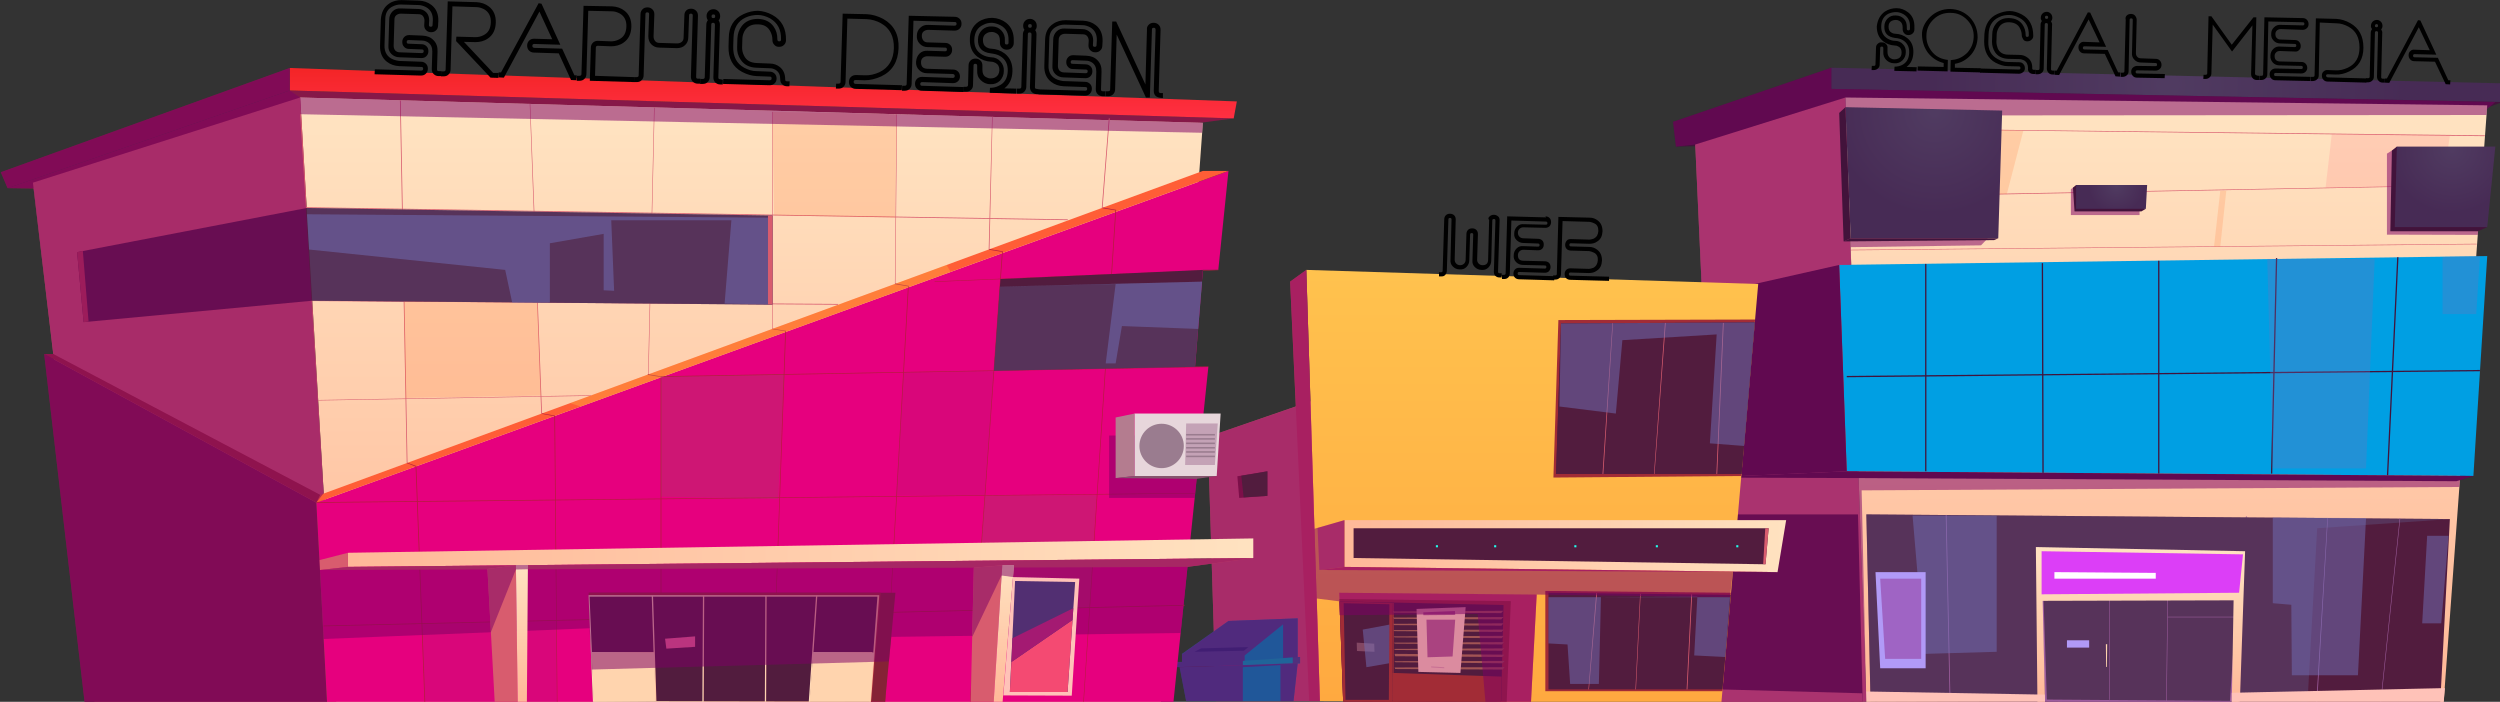 <?xml version="1.0" encoding="UTF-8" standalone="no"?>
<svg
   xmlns:dc="http://purl.org/dc/elements/1.1/"
   xmlns:cc="http://creativecommons.org/ns#"
   xmlns:rdf="http://www.w3.org/1999/02/22-rdf-syntax-ns#"
   xmlns:svg="http://www.w3.org/2000/svg"
   xmlns="http://www.w3.org/2000/svg"
   xmlns:sodipodi="http://sodipodi.sourceforge.net/DTD/sodipodi-0.dtd"
   xmlns:inkscape="http://www.inkscape.org/namespaces/inkscape"
   width="253.63mm"
   height="71.199mm"
   viewBox="0 0 253.63 71.199"
   version="1.1"
   id="svg8"
   inkscape:version="1.0.1 (3bc2e813f5, 2020-09-07)"
   sodipodi:docname="disegno.svg">
  <rect x="0" y="0" width="253.63" height="71.199" fill="#333333" stroke="none"/>
  <defs
     id="defs2" />
  <sodipodi:namedview
     id="base"
     pagecolor="#ffffff"
     bordercolor="#666666"
     borderopacity="1.0"
     inkscape:pageopacity="0.0"
     inkscape:pageshadow="2"
     inkscape:zoom="0.98994949"
     inkscape:cx="527.75619"
     inkscape:cy="35.536985"
     inkscape:document-units="mm"
     inkscape:current-layer="g1074"
     inkscape:document-rotation="0"
     showgrid="false"
     inkscape:window-width="1631"
     inkscape:window-height="1030"
     inkscape:window-x="32"
     inkscape:window-y="0"
     inkscape:window-maximized="0" />
  <g
     inkscape:label="Livello 1"
     inkscape:groupmode="layer"
     id="layer1"
     transform="translate(23.997,-110.535)">
    <g
       id="g1074"
       transform="matrix(0.265,0,0,0.265,-75.663,105.979)">
      <g
         id="g646"
         transform="translate(17.173,-67.68)">
	<g
   id="g644">
		<g
   id="g192">
			<polygon
   class="st0"
   points="818.3,131.5 819.4,141 1102.5,135.9 1136,123.9 878.9,110.8 "
   id="polygon12" />

			<polygon
   class="st1"
   points="836.5,353.9 892.3,353.5 884.3,122.2 826.8,140.2 "
   id="polygon14" />

			
				<linearGradient
   id="SVGID_1_"
   gradientUnits="userSpaceOnUse"
   x1="1007.15"
   y1="51.285"
   x2="1007.15"
   y2="269.247"
   gradientTransform="matrix(1,0,0,-1,0,402)">
				<stop
   offset="0"
   style="stop-color:#FFB898"
   id="stop16" />

				<stop
   offset="0.995"
   style="stop-color:#FFE2C0"
   id="stop18" />

			</linearGradient>

			<polygon
   class="st2"
   points="1130,125.2 1113.3,354 892.3,353.5 884.3,122.2 "
   id="polygon21"
   style="fill:url(#SVGID_1_)" />

			<polygon
   class="st3"
   points="1130,182.9 881.9,186.3 884.8,265.3 1124.7,267.1 "
   id="polygon23" />

			<polygon
   class="st0"
   points="830.8,267.7 884.8,265.3 881.9,186.3 828.2,198.4 "
   id="polygon25" />

			<g
   id="g29">
				<rect
   x="959.3"
   y="282.3"
   class="st4"
   width="0.2"
   height="18.5"
   id="rect27" />

			</g>

			<g
   id="g33">
				
					<rect
   x="1029.8"
   y="289.9"
   transform="matrix(0.055,-0.999,0.999,0.055,690.586,1309.519)"
   class="st4"
   width="14.2"
   height="0.3"
   id="rect31" />

			</g>

			<polygon
   class="st5"
   points="1112,354 893.9,353.3 892.3,281.8 1115.7,283.6 "
   id="polygon35" />

			<polygon
   class="st6"
   points="892.3,281.8 1115.7,283.6 1064.9,287.1 1061.2,353.5 893.9,353.3 "
   id="polygon37" />

			<polygon
   class="st5"
   points="836.5,353.9 890.9,353.5 889.1,281.8 834.8,281.8 "
   id="polygon39" />

			<path
   class="st4"
   d="m 1034.2,312.5 -2.7,40.7 -70.1,-0.5 -1.3,-39.6 z m 0.8,-0.7 -75.6,0.6 1.3,41.1 71.5,0.5 z"
   id="path41" />

			<g
   id="g45">
				<polygon
   class="st4"
   points="1007.6,312 1007.8,312 1007.3,353.3 1007.1,353.3 "
   id="polygon43" />

			</g>

			<g
   id="g49">
				<rect
   x="1007.7"
   y="321"
   class="st4"
   width="26.7"
   height="0.2"
   id="rect47" />

			</g>

			<g
   id="g53">
				<rect
   x="985.2"
   y="312.2"
   class="st4"
   width="0.2"
   height="40.6"
   id="rect51" />

			</g>

			
				<linearGradient
   id="SVGID_2_"
   gradientUnits="userSpaceOnUse"
   x1="997.25"
   y1="48.873"
   x2="997.25"
   y2="104.977"
   gradientTransform="matrix(1,0,0,-1,0,402)">
				<stop
   offset="0"
   style="stop-color:#FFB898"
   id="stop55" />

				<stop
   offset="0.995"
   style="stop-color:#FFE2C0"
   id="stop57" />

			</linearGradient>

			<polygon
   class="st7"
   points="1032.9,314.7 1032.2,354 1035.3,353.4 1037.3,295.9 957.2,294.3 957.8,353.6 960.7,353.5 959.8,314.9 "
   id="polygon60"
   style="fill:url(#SVGID_2_)" />

			<polygon
   class="st8"
   points="1036.5,297.1 1035,311.8 959.4,312.4 959.4,295.9 "
   id="polygon62" />

			<polygon
   class="st9"
   points="1003.1,306.4 1003.1,304.2 964.3,303.9 964.3,306.4 "
   id="polygon64" />

			<g
   id="g68">
				<polygon
   class="st4"
   points="923,282 924.5,353.3 924.2,353.3 922.7,282 "
   id="polygon66" />

			</g>

			<g
   id="g72">
				<polygon
   class="st4"
   points="1068.8,283.2 1069,283.2 1064.9,353.5 1064.6,353.5 "
   id="polygon70" />

			</g>

			<g
   id="g76">
				<polygon
   class="st4"
   points="1096.5,283.2 1096.7,283.2 1089.3,354 1089.1,354 "
   id="polygon74" />

			</g>

			<polygon
   class="st10"
   points="942.2,334.4 942.2,282.3 910,282.3 914.5,335.2 "
   id="polygon78" />

			<polygon
   class="st10"
   points="1047.9,283 1047.9,315.8 1055,316.4 1055.2,343.4 1080.5,343.4 1083.6,283.2 "
   id="polygon80" />

			<polygon
   class="st10"
   points="1112.4,323.5 1115.2,290 1107,290 1105.1,323.5 "
   id="polygon82" />

			<polygon
   class="st0"
   points="1118.2,269.1 890.4,267.9 830,267.7 884.8,265.3 1124.7,267.1 "
   id="polygon84" />

			<polygon
   class="st11"
   points="915,303.9 915,340.7 897.6,340.7 895.8,303.9 "
   id="polygon86" />

			<rect
   x="969.1"
   y="330"
   class="st11"
   width="8.5"
   height="2.8"
   id="rect88" />

			<polygon
   class="st12"
   points="984.4,340.2 984.1,340.2 984,331.5 984.5,331.5 "
   id="polygon90" />

			<g
   id="g94">
				<rect
   x="914.8"
   y="185.9"
   class="st0"
   width="0.5"
   height="79.4"
   id="rect92" />

			</g>

			<g
   id="g98">
				
					<rect
   x="959.5"
   y="185.9"
   transform="matrix(1,-0.003,0.003,1,-0.604,2.581)"
   class="st0"
   width="0.5"
   height="80.3"
   id="rect96" />

			</g>

			<g
   id="g102">
				<rect
   x="1004"
   y="184.7"
   class="st0"
   width="0.5"
   height="81.5"
   id="rect100" />

			</g>

			<g
   id="g106">
				
					<rect
   x="1007.5"
   y="225"
   transform="matrix(0.023,-1,1,0.023,799.034,1268.501)"
   class="st0"
   width="82.5"
   height="0.5"
   id="rect104" />

			</g>

			<g
   id="g110">
				
					<rect
   x="1051.7"
   y="224.9"
   transform="matrix(0.047,-0.999,0.999,0.047,817.489,1306.918)"
   class="st0"
   width="83.6"
   height="0.5"
   id="rect108" />

			</g>

			<polygon
   class="st13"
   points="913.3,337.1 899.5,337.1 897.6,306.4 913.3,306.4 "
   id="polygon112" />

			<g
   id="g116">
				<polygon
   class="st0"
   points="1127.2,226.5 1127.2,227 884.8,229.3 884.8,228.8 "
   id="polygon114" />

			</g>

			<polygon
   class="st14"
   points="1113.8,348.3 1113.3,354 1032.2,354 1032.2,350.1 "
   id="polygon118" />

			<polygon
   class="st14"
   points="892.3,353.5 960.7,353.5 960.6,350.8 892.2,349.6 "
   id="polygon120" />

			<polygon
   class="st1"
   points="836.5,353.9 890.9,353.5 890.8,350.3 836.4,348.8 "
   id="polygon122" />

			<polygon
   class="st15"
   points="1083.6,264.2 1086.9,184 1045.8,184 1047.9,264.2 "
   id="polygon124" />

			<polygon
   class="st15"
   points="1125.8,205.1 1127.2,182.9 1112.9,183.2 1112.9,205.1 "
   id="polygon126" />

			
				<radialGradient
   id="SVGID_3_"
   cx="1007.8"
   cy="284.632"
   r="91.264"
   gradientTransform="matrix(1,0,0,-1,0,402)"
   gradientUnits="userSpaceOnUse">
				<stop
   offset="1.891890e-02"
   style="stop-color:#503B61"
   id="stop128" />

				<stop
   offset="1"
   style="stop-color:#472B55"
   id="stop130" />

			</radialGradient>

			<polygon
   class="st16"
   points="878.9,110.8 878.9,118.9 1136,123.9 1136.7,116.8 "
   id="polygon133"
   style="fill:url(#SVGID_3_)" />

			<g
   id="g137">
				<polygon
   class="st17"
   points="884.3,133.9 1129.1,136.7 1129.1,137 884.3,134.1 "
   id="polygon135" />

			</g>

			<g
   id="g141">
				<polygon
   class="st17"
   points="1127.2,155.6 1127.2,155.8 885.6,160.4 885.6,160.1 "
   id="polygon139" />

			</g>

			<g
   id="g145">
				<polygon
   class="st17"
   points="1125.9,178.2 1126,178.4 886.3,180.7 886.3,180.5 "
   id="polygon143" />

			</g>

			<polygon
   class="st18"
   points="946.1,159.1 952.4,134.9 929.1,134 925.1,159.5 "
   id="polygon147" />

			<polygon
   class="st18"
   points="1030.1,157.9 1027.8,179.3 1025.4,179.3 1027.8,157.9 "
   id="polygon149" />

			<polygon
   class="st19"
   points="1115.7,136.7 1112.9,156 1068.1,156.8 1070.5,136.2 "
   id="polygon151" />

			<polygon
   class="st20"
   points="881.9,186.3 886.5,186.3 884.4,129.1 1129.7,128.9 1129.9,126.7 1133.1,123.9 878.9,118.9 878.9,110.8 818.3,131.5 819.4,141 826.8,140.2 829.4,198.2 828.2,198.4 830.8,267.7 832.6,267.9 836.5,353.9 892.3,353.5 890.5,272.6 1119.3,271.3 1119.5,268.7 1124.7,267.1 884.8,265.3 "
   id="polygon153" />

			<polygon
   class="st20"
   points="1091.6,174.7 1091.6,143.7 1093.5,142.5 1128.1,145.2 1126.4,174.8 "
   id="polygon155" />

			<polygon
   class="st0"
   points="1093.5,142.5 1092.9,173.4 1126.5,173.4 1130,171.8 1095.4,141 "
   id="polygon157" />

			
				<radialGradient
   id="SVGID_4_"
   cx="1116.526"
   cy="259.905"
   r="24.868"
   gradientTransform="matrix(1,0,0,-1,0,402)"
   gradientUnits="userSpaceOnUse">
				<stop
   offset="1.891890e-02"
   style="stop-color:#503B61"
   id="stop159" />

				<stop
   offset="0.98"
   style="stop-color:#472B55"
   id="stop161" />

			</radialGradient>

			<polygon
   class="st21"
   points="1130,171.8 1133.1,141 1095.4,141 1094.6,171.8 "
   id="polygon164"
   style="fill:url(#SVGID_4_)" />

			
				<radialGradient
   id="SVGID_5_"
   cx="918.427"
   cy="274.27"
   r="40.1"
   gradientTransform="matrix(1,0,0,-1,0,402)"
   gradientUnits="userSpaceOnUse">
				<stop
   offset="1.891890e-02"
   style="stop-color:#503B61"
   id="stop166" />

				<stop
   offset="0.98"
   style="stop-color:#472B55"
   id="stop168" />

			</radialGradient>

			<polygon
   class="st22"
   points="942.8,176.1 886.3,176.1 884.3,125.9 944.3,127.2 "
   id="polygon171"
   style="fill:url(#SVGID_5_)" />

			<polygon
   class="st0"
   points="883.6,177.3 886.3,176.1 884.3,125.9 881.9,128.1 "
   id="polygon173" />

			<polygon
   class="st20"
   points="886.3,179.5 886.2,176.1 938.8,176.1 936.2,178.8 "
   id="polygon175" />

			<polygon
   class="st0"
   points="883.6,177.3 886.3,176.1 942.8,176.1 941.2,176.8 "
   id="polygon177" />

			<g
   id="g190">
				<polygon
   class="st20"
   points="970.6,157.3 970.6,167.2 996.9,167.2 996.9,156.7 971.4,156.7 "
   id="polygon179" />

				<polygon
   class="st0"
   points="971.4,156.7 972,165.8 997.6,165.8 999.3,164.8 972.6,155.7 "
   id="polygon181" />

				
					<radialGradient
   id="SVGID_6_"
   cx="988.055"
   cy="245.966"
   r="10.73"
   gradientTransform="matrix(1,0,0,-1,0,402)"
   gradientUnits="userSpaceOnUse">
					<stop
   offset="1.891890e-02"
   style="stop-color:#503B61"
   id="stop183" />

					<stop
   offset="0.98"
   style="stop-color:#472B55"
   id="stop185" />

				</radialGradient>

				<polygon
   class="st23"
   points="999.3,164.8 999.8,155.7 972.6,155.7 972.6,164.8 "
   id="polygon188"
   style="fill:url(#SVGID_6_)" />

			</g>

		</g>

		<g
   id="g340">
			<polygon
   class="st17"
   points="643.3,353.3 683.1,353.3 685.1,236.6 640.2,252.1 "
   id="polygon194" />

			
				<linearGradient
   id="SVGID_7_"
   gradientUnits="userSpaceOnUse"
   x1="764.4"
   y1="48.1"
   x2="764.4"
   y2="213.8"
   gradientTransform="matrix(1,0,0,-1,0,402)">
				<stop
   offset="0"
   style="stop-color:#FFA940"
   id="stop196" />

				<stop
   offset="0.995"
   style="stop-color:#FFC24E"
   id="stop198" />

			</linearGradient>

			<polygon
   class="st24"
   points="850.9,193.6 836.8,353.9 683.1,353.3 677.9,188.2 "
   id="polygon201"
   style="fill:url(#SVGID_7_)" />

			<polygon
   class="st25"
   points="679,353.3 683.1,353.3 677.9,188.2 671.7,192.7 "
   id="polygon203" />

			<polygon
   class="st26"
   points="769.4,311.1 840.4,311.8 837.2,349.5 769.4,349.5 "
   id="polygon205" />

			<g
   id="g253">
				<polygon
   class="st25"
   points="766.1,312.5 763.9,353.9 692,353.5 690.5,311.8 "
   id="polygon207" />

				<polygon
   class="st26"
   points="756.2,315 754.6,353.8 692,353.5 690.6,314.2 "
   id="polygon209" />

				<polygon
   class="st5"
   points="753.4,316.5 690.6,315.1 692,353.5 752.5,353.3 "
   id="polygon211" />

				<polygon
   class="st26"
   points="711.3,352.8 711.4,315.7 711,315.7 710.9,352.8 "
   id="polygon213" />

				<polygon
   class="st26"
   points="752.7,343.9 752.5,353.3 710.8,353.6 710.9,342.5 "
   id="polygon215" />

				<polygon
   class="st27"
   points="752.5,319.6 711.4,319.4 711,319 753.3,318.7 "
   id="polygon217" />

				<polygon
   class="st27"
   points="752.5,322 711.5,321.8 711.1,321.3 753.4,321.1 "
   id="polygon219" />

				<polygon
   class="st27"
   points="752.6,324.4 711.5,324.2 711.2,323.7 753.4,323.5 "
   id="polygon221" />

				<polygon
   class="st27"
   points="752.7,326.8 711.6,326.5 711.2,326.1 753.5,325.9 "
   id="polygon223" />

				<polygon
   class="st27"
   points="752.7,329.2 711.7,328.9 711.3,328.5 753.5,328.3 "
   id="polygon225" />

				<polygon
   class="st27"
   points="752.8,331.6 711.8,331.3 711.4,330.9 753.6,330.7 "
   id="polygon227" />

				<polygon
   class="st27"
   points="752.8,334 711.8,333.7 711.5,333.3 753.7,333.1 "
   id="polygon229" />

				<polygon
   class="st27"
   points="752.9,336.4 711.9,336.1 711.7,335.2 753.7,335.5 "
   id="polygon231" />

				<polygon
   class="st27"
   points="753,338.8 712,338.4 711.6,338 753.8,337.9 "
   id="polygon233" />

				<polygon
   class="st27"
   points="753,341.2 711.9,341 711.7,340.4 753.8,340.3 "
   id="polygon235" />

				<polygon
   class="st26"
   points="690.6,315.1 711,315.7 710.8,353.6 692,353.5 "
   id="polygon237" />

				<polygon
   class="st5"
   points="692.2,315.8 692.9,352.8 709.5,352.8 709.7,316.2 "
   id="polygon239" />

				<polygon
   class="st28"
   points="704,334.4 697.3,334.1 697.2,330.9 703.9,331.3 "
   id="polygon241" />

				<g
   id="g251">
					<polygon
   class="st29"
   points="736.9,342.5 720.8,342.1 720.1,318 738.9,317.3 "
   id="polygon243" />

					<polygon
   class="st20"
   points="733.9,336.2 734.9,322.1 723.9,322.1 724.3,336.5 "
   id="polygon245" />

					<polygon
   class="st20"
   points="734.9,320.3 734.8,318.8 722.7,319.3 722.7,320.4 "
   id="polygon247" />

					<polygon
   class="st30"
   points="730.7,340.7 730.7,340.3 725.7,340 725.7,340.4 "
   id="polygon249" />

				</g>

			</g>

			<polygon
   class="st5"
   points="837.2,348.8 770.6,348.8 770.6,311.8 840.4,312.6 "
   id="polygon255" />

			
				<linearGradient
   id="SVGID_8_"
   gradientUnits="userSpaceOnUse"
   x1="692.5"
   y1="108.05"
   x2="861.6"
   y2="108.05"
   gradientTransform="matrix(1,0,0,-1,0,402)">
				<stop
   offset="0"
   style="stop-color:#FFB898"
   id="stop257" />

				<stop
   offset="0.995"
   style="stop-color:#FFE2C0"
   id="stop259" />

			</linearGradient>

			<polygon
   class="st31"
   points="861.6,284 858.3,303.9 692.5,301.9 692.5,284 "
   id="polygon262"
   style="fill:url(#SVGID_8_)" />

			<polygon
   class="st17"
   points="682.9,303.1 692.5,301.9 692.5,284 682.2,287 "
   id="polygon264" />

			<polygon
   class="st25"
   points="682.9,303.1 858.3,303.9 692.5,301.9 "
   id="polygon266" />

			<g
   id="g270">
				<polygon
   class="st17"
   points="788.9,312 789.2,312 786.1,348.8 785.9,348.8 "
   id="polygon268" />

			</g>

			<g
   id="g274">
				<polygon
   class="st17"
   points="805.7,312.2 805.9,312.2 804.1,348.8 803.9,348.8 "
   id="polygon272" />

			</g>

			<g
   id="g278">
				<polygon
   class="st17"
   points="825.3,312.4 825.6,312.4 823.8,348.8 823.5,348.8 "
   id="polygon276" />

			</g>

			<polygon
   class="st5"
   points="854.9,287.1 853.7,300.9 696,298.5 696,287.1 "
   id="polygon280" />

			<polygon
   class="st17"
   points="852.8,300.8 853.7,300.9 854.9,287.1 853.6,287.1 "
   id="polygon282" />

			<polygon
   class="st10"
   points="826.4,335.8 838.3,336.4 840.1,313.5 770.6,313.5 770.6,331.2 777.9,331.6 778.9,346.7 789.9,346.7 790.7,313.5 827.6,313.3 "
   id="polygon284" />

			<polygon
   class="st10"
   points="700.9,340.3 709.6,338.8 709.7,324 699.5,325.9 "
   id="polygon286" />

			<polygon
   class="st20"
   points="690.6,320.4 690.6,315.1 681.9,314 683.1,353.3 643.3,353.3 640.2,252.1 673.9,240.5 671.7,192.7 677.9,188.2 681,287.3 692.5,284 692.5,301.9 841.2,303.7 840.1,313.5 766.1,312.5 763.9,353.9 746.5,353.8 743.5,319.9 "
   id="polygon288" />

			<polygon
   class="st32"
   points="663,274.7 663,265.3 651.5,267.2 652.2,275.5 "
   id="polygon290" />

			<polygon
   class="st5"
   points="663,265.3 663,274.7 653.9,275.3 653,267 "
   id="polygon292" />

			<g
   id="g314">
				<polygon
   class="st26"
   points="849.7,207.2 844.4,267.1 772.5,267.7 774.4,207.4 "
   id="polygon294" />

				<polygon
   class="st5"
   points="773.5,266.3 844.5,266.3 849.6,208.3 775.4,208.7 "
   id="polygon296" />

				<polygon
   class="st5"
   points="773.5,266.3 844.5,266.3 849.6,208.3 775.4,208.7 "
   id="polygon298" />

				<g
   id="g302">
					<polygon
   class="st17"
   points="795.1,208.6 795.3,208.6 791.6,266.3 791.3,266.3 "
   id="polygon300" />

				</g>

				<g
   id="g306">
					<polygon
   class="st17"
   points="815.2,208.5 815.5,208.5 811.2,266.3 811,266.3 "
   id="polygon304" />

				</g>

				<g
   id="g310">
					<polygon
   class="st17"
   points="837.4,208.5 837.7,208.5 835.2,266.3 834.9,266.3 "
   id="polygon308" />

				</g>

				<polygon
   class="st10"
   points="775.4,208.7 849.6,208.3 845.5,255.6 832.4,254.6 835,212.9 798.9,215.1 796.4,243.2 774.8,240.5 "
   id="polygon312" />

			</g>

			<rect
   x="727.5"
   y="293.6"
   class="st33"
   width="0.8"
   height="0.8"
   id="rect316" />

			<rect
   x="811.7"
   y="293.6"
   class="st33"
   width="0.8"
   height="0.8"
   id="rect318" />

			<rect
   x="842.5"
   y="293.6"
   class="st33"
   width="0.8"
   height="0.8"
   id="rect320" />

			<rect
   x="749.8"
   y="293.6"
   class="st33"
   width="0.8"
   height="0.8"
   id="rect322" />

			<rect
   x="780.5"
   y="293.6"
   class="st33"
   width="0.8"
   height="0.8"
   id="rect324" />

			<g
   id="g338">
				<polygon
   class="st34"
   points="648.1,322.6 630.3,335.2 630.3,338.8 664.8,337.9 674.6,337.9 674.6,321.6 "
   id="polygon326" />

				<polygon
   class="st34"
   points="627.3,338.3 627.3,340.3 662.6,339.3 675.5,338.8 675.5,336.4 653.6,337.9 "
   id="polygon328" />

				<polygon
   class="st34"
   points="673,353.3 674.6,338.8 629.4,340.3 631.9,353.3 "
   id="polygon330" />

				<polygon
   class="st35"
   points="655.7,332.6 637.6,333.1 635.1,334.4 654,334 "
   id="polygon332" />

				<polygon
   class="st36"
   points="675.5,338.8 675.5,336.4 653.6,337.9 653.6,339.5 "
   id="polygon334" />

				<path
   class="st20"
   d="m 674.6,336.4 v -14.8 l -26.5,1 -17.8,12.7 v 3 h -3 v 2 h 2.1 l 2.5,13 h 21.7 v -13 l 14.4,-0.8 v 13.8 h 5 l 1.6,-14.5 h 0.9 v -2.4 z m -1.9,2.4 -19.1,0.7 v -1.6 l 0.7,-0.1 v -2 L 669,323.9 v 12.9 l 3.7,-0.3 z"
   id="path336" />

			</g>

		</g>

		<g
   id="g642">
			<polygon
   class="st37"
   points="650.1,130.2 288.7,119.5 180.7,156.9 415.7,160.9 "
   id="polygon342" />

			
				<linearGradient
   id="SVGID_9_"
   gradientUnits="userSpaceOnUse"
   x1="465.5"
   y1="51.379"
   x2="465.5"
   y2="269.251"
   gradientTransform="matrix(1,0,0,-1,0,402)">
				<stop
   offset="0"
   style="stop-color:#FFB898"
   id="stop344" />

				<stop
   offset="0.995"
   style="stop-color:#FFE2C0"
   id="stop346" />

			</linearGradient>

			<polygon
   class="st38"
   points="638.3,131.9 622.2,353.9 306.5,353.9 292.7,122.2 "
   id="polygon349"
   style="fill:url(#SVGID_9_)" />

			<polygon
   class="st17"
   points="214,353.9 306.5,353.9 292.7,122.2 190.4,154.8 "
   id="polygon351" />

			
				<linearGradient
   id="SVGID_10_"
   gradientUnits="userSpaceOnUse"
   x1="470"
   y1="272.05"
   x2="470"
   y2="290.245"
   gradientTransform="matrix(1,0,0,-1,0,402)">
				<stop
   offset="2.159160e-03"
   style="stop-color:#FF2F42"
   id="stop353" />

				<stop
   offset="1"
   style="stop-color:#F42527"
   id="stop355" />

			</linearGradient>

			<polygon
   class="st39"
   points="288.7,110.9 288.7,119.5 650.1,130.2 651.3,123.7 "
   id="polygon358"
   style="fill:url(#SVGID_10_)" />

			<polygon
   class="st37"
   points="180.7,156.9 288.7,119.5 288.7,110.9 178.1,150.8 "
   id="polygon360" />

			<polygon
   class="st40"
   points="640.4,225.3 627,353.9 303,353.9 298.9,277.3 648.1,150.3 644.2,188.2 638.3,188.2 635.3,225.3 "
   id="polygon362" />

			<polygon
   class="st37"
   points="210.2,353.9 303,353.9 298.9,277.3 194.7,220.4 "
   id="polygon364" />

			<polygon
   class="st41"
   points="298.9,277.3 303,275.7 198.2,220.4 194.7,220.4 "
   id="polygon366" />

			<polygon
   class="st42"
   points="300.4,274.3 298.9,277.3 648.1,150.3 638.3,150.3 "
   id="polygon368" />

			<g
   id="g410">
				<g
   id="g372">
					<polygon
   class="st17"
   points="331.2,123.3 333.8,262.1 333.5,262.1 330.9,123.3 "
   id="polygon370" />

				</g>

				<g
   id="g376">
					<polygon
   class="st17"
   points="380.8,124.7 385.3,243.2 385,243.2 380.6,124.7 "
   id="polygon374" />

				</g>

				<g
   id="g380">
					<polygon
   class="st17"
   points="428.2,126 428.4,126 426.1,228.2 425.9,228.2 "
   id="polygon378" />

				</g>

				<g
   id="g384">
					<rect
   x="473.4"
   y="127.7"
   class="st17"
   width="0.2"
   height="83.1"
   id="rect382" />

				</g>

				<g
   id="g388">
					<polygon
   class="st17"
   points="521,128.6 521.2,128.6 520.6,193.6 520.4,193.6 "
   id="polygon386" />

				</g>

				<g
   id="g392">
					<polygon
   class="st17"
   points="557.6,129.6 557.8,129.6 556.6,180.4 556.3,180.4 "
   id="polygon390" />

				</g>

				<g
   id="g396">
					<polygon
   class="st17"
   points="602.3,130.2 602.6,130.2 599.9,164.5 599.6,164.5 "
   id="polygon394" />

				</g>

				<g
   id="g400">
					
						<rect
   x="440.9"
   y="21"
   transform="matrix(0.016,-1,1,0.016,266.942,605.059)"
   class="st17"
   width="0.3"
   height="291.6"
   id="rect398" />

				</g>

				<g
   id="g404">
					
						<rect
   x="397.9"
   y="100"
   transform="matrix(0.007,-1,1,0.007,194.339,597.324)"
   class="st17"
   width="0.3"
   height="201.5"
   id="rect402" />

				</g>

				<g
   id="g408">
					<polygon
   class="st17"
   points="404,236.2 404,236.4 299.6,238.2 299.6,238 "
   id="polygon406" />

				</g>

			</g>

			<g
   id="g456">
				<g
   id="g414">
					<polygon
   class="st43"
   points="340.6,353.9 340.3,353.9 336.9,263.5 333.6,262.2 333.7,262 337.2,263.3 337.2,263.4 "
   id="polygon412" />

				</g>

				<g
   id="g418">
					<polygon
   class="st43"
   points="391.2,353.9 391,353.9 390,244.2 385.1,243.3 385.2,243.1 390.3,244 390.3,244.1 "
   id="polygon416" />

				</g>

				<g
   id="g422">
					<polygon
   class="st43"
   points="431,353.9 430.7,353.9 430.7,229.2 425.8,228.4 425.8,228.1 431,229 "
   id="polygon420" />

				</g>

				<g
   id="g426">
					<polygon
   class="st43"
   points="478.7,211.6 473.6,353.9 473.4,353.9 478.4,211.7 473.5,210.9 473.5,210.7 478.7,211.5 "
   id="polygon424" />

				</g>

				<g
   id="g430">
					<polygon
   class="st43"
   points="525.7,194.4 516.7,353.9 516.5,353.9 525.4,194.5 520.5,193.7 520.5,193.4 525.7,194.3 "
   id="polygon428" />

				</g>

				<g
   id="g434">
					<polygon
   class="st43"
   points="561.7,181.2 549.3,353.9 549.1,353.9 561.4,181.3 556.5,180.5 556.5,180.2 561.7,181.1 "
   id="polygon432" />

				</g>

				<g
   id="g438">
					<polygon
   class="st43"
   points="605.1,165.3 592.7,353.9 592.5,353.9 604.8,165.4 599.9,164.6 599.9,164.3 605.1,165.2 "
   id="polygon436" />

				</g>

				<g
   id="g442">
					<polygon
   class="st43"
   points="635.3,273.6 635.3,273.8 298.9,277.4 298.9,277.1 "
   id="polygon440" />

				</g>

				<g
   id="g446">
					<polygon
   class="st43"
   points="640.4,225.2 640.4,225.4 430.9,229.2 430.8,228.9 "
   id="polygon444" />

				</g>

				<g
   id="g450">
					<polygon
   class="st43"
   points="644.2,188.1 644.2,188.3 535.6,192.8 535.6,192.6 "
   id="polygon448" />

				</g>

				<g
   id="g454">
					
						<rect
   x="301.4"
   y="320.5"
   transform="matrix(1,-0.024,0.024,1,-7.435,11.088)"
   class="st43"
   width="329.6"
   height="0.3"
   id="rect452" />

				</g>

			</g>

			<g
   id="g535">
				<polygon
   class="st44"
   points="520.6,311.8 516.6,353.9 404.9,353.8 403.2,311.8 "
   id="polygon458" />

				<polygon
   class="st41"
   points="511.4,353.8 404.9,353.8 403.2,311.8 515,311.8 "
   id="polygon460" />

				<polygon
   class="st5"
   points="514.1,313 403.3,313 405,353.5 511,353.7 "
   id="polygon462" />

				<g
   id="g531">
					<g
   id="g471">
						
							<linearGradient
   id="SVGID_11_"
   gradientUnits="userSpaceOnUse"
   x1="403.1"
   y1="68.7"
   x2="514.4"
   y2="68.7"
   gradientTransform="matrix(1,0,0,-1,0,402)">
							<stop
   offset="5.405410e-03"
   style="stop-color:#FFE2C0"
   id="stop464" />

							<stop
   offset="1"
   style="stop-color:#FFB898"
   id="stop466" />

						</linearGradient>

						<path
   class="st45"
   d="M 511.2,353.9 H 511 l -106.2,-0.2 -1.7,-41 h 111.3 v 0.3 z m -106,-0.7 105.5,0.2 3,-40.1 H 403.5 Z"
   id="path469"
   style="fill:url(#SVGID_11_)" />

					</g>

					<g
   id="g480">
						
							<linearGradient
   id="SVGID_12_"
   gradientUnits="userSpaceOnUse"
   x1="487.437"
   y1="68.55"
   x2="490.7"
   y2="68.55"
   gradientTransform="matrix(1,0,0,-1,0,402)">
							<stop
   offset="5.405410e-03"
   style="stop-color:#FFE2C0"
   id="stop473" />

							<stop
   offset="1"
   style="stop-color:#FFB898"
   id="stop475" />

						</linearGradient>

						<polygon
   class="st46"
   points="490.2,313 490.7,313 487.9,353.9 487.4,353.8 "
   id="polygon478"
   style="fill:url(#SVGID_12_)" />

					</g>

					<g
   id="g489">
						
							<linearGradient
   id="SVGID_13_"
   gradientUnits="userSpaceOnUse"
   x1="427.336"
   y1="68.85"
   x2="429.051"
   y2="68.85"
   gradientTransform="matrix(1,0,0,-1,0,402)">
							<stop
   offset="5.405410e-03"
   style="stop-color:#FFE2C0"
   id="stop482" />

							<stop
   offset="1"
   style="stop-color:#FFB898"
   id="stop484" />

						</linearGradient>

						<polygon
   class="st47"
   points="427.8,313 429.1,353.3 428.6,353.3 427.3,313 "
   id="polygon487"
   style="fill:url(#SVGID_13_)" />

					</g>

					<g
   id="g498">
						
							<linearGradient
   id="SVGID_14_"
   gradientUnits="userSpaceOnUse"
   x1="404.3"
   y1="67.25"
   x2="428.2"
   y2="67.25"
   gradientTransform="matrix(1,0,0,-1,0,402)">
							<stop
   offset="5.405410e-03"
   style="stop-color:#FFE2C0"
   id="stop491" />

							<stop
   offset="1"
   style="stop-color:#FFB898"
   id="stop493" />

						</linearGradient>

						<rect
   x="404.3"
   y="334.5"
   class="st48"
   width="23.9"
   height="0.5"
   id="rect496"
   style="fill:url(#SVGID_14_)" />

					</g>

					<g
   id="g507">
						
							<linearGradient
   id="SVGID_15_"
   gradientUnits="userSpaceOnUse"
   x1="489.064"
   y1="67.25"
   x2="511.737"
   y2="67.25"
   gradientTransform="matrix(1,0,0,-1,0,402)">
							<stop
   offset="5.405410e-03"
   style="stop-color:#FFE2C0"
   id="stop500" />

							<stop
   offset="1"
   style="stop-color:#FFB898"
   id="stop502" />

						</linearGradient>

						<rect
   x="489.1"
   y="334.5"
   class="st49"
   width="22.7"
   height="0.5"
   id="rect505"
   style="fill:url(#SVGID_15_)" />

					</g>

					<g
   id="g516">
						
							<linearGradient
   id="SVGID_16_"
   gradientUnits="userSpaceOnUse"
   x1="446.717"
   y1="68.65"
   x2="447.401"
   y2="68.65"
   gradientTransform="matrix(1,0,0,-1,0,402)">
							<stop
   offset="5.405410e-03"
   style="stop-color:#FFE2C0"
   id="stop509" />

							<stop
   offset="1"
   style="stop-color:#FFB898"
   id="stop511" />

						</linearGradient>

						<polygon
   class="st50"
   points="446.9,313 447.4,313 447.2,353.7 446.7,353.7 "
   id="polygon514"
   style="fill:url(#SVGID_16_)" />

					</g>

					<g
   id="g525">
						
							<linearGradient
   id="SVGID_17_"
   gradientUnits="userSpaceOnUse"
   x1="470.603"
   y1="68.65"
   x2="471.25"
   y2="68.65"
   gradientTransform="matrix(1,0,0,-1,0,402)">
							<stop
   offset="5.405410e-03"
   style="stop-color:#FFE2C0"
   id="stop518" />

							<stop
   offset="1"
   style="stop-color:#FFB898"
   id="stop520" />

						</linearGradient>

						<polygon
   class="st51"
   points="470.8,313 471.3,313 471.1,353.7 470.6,353.7 "
   id="polygon523"
   style="fill:url(#SVGID_17_)" />

					</g>

					<polygon
   class="st12"
   points="404.3,334.7 428.2,334.7 428.8,353.3 405,353.5 "
   id="polygon527" />

					<polygon
   class="st12"
   points="489.1,334.7 512.4,334.7 511,353.7 487.7,353.8 "
   id="polygon529" />

				</g>

				<polygon
   class="st52"
   points="443.9,328.5 443.9,332.5 432.9,333.2 432.4,329.4 "
   id="polygon533" />

			</g>

			<polygon
   class="st5"
   points="209.8,208.2 207.3,181.4 295.2,164.5 473.5,167.4 473.5,201.5 297.3,200 "
   id="polygon537" />

			<polygon
   class="st6"
   points="473.5,201.5 473.5,167.4 295.2,164.5 297.3,200 "
   id="polygon539" />

			<polygon
   class="st17"
   points="471.8,201.4 473.5,201.5 473.5,167.4 471.8,167.4 "
   id="polygon541" />

			<polygon
   class="st53"
   points="211.7,208 209.8,208.2 207.3,181.4 209.5,180.9 "
   id="polygon543" />

			<polygon
   class="st10"
   points="408.9,196 412.9,196.2 411.8,169.2 457.8,169.2 455.2,201.1 471.8,201.4 471.8,168.2 295.3,166.9 296.1,180.4 371.2,188.2 373.9,200.8 388.3,200.7 388.3,178 408.9,174.4 "
   id="polygon545" />

			<polygon
   class="st5"
   points="560.8,191.7 638.3,188.2 635.3,225.3 558.3,226.8 "
   id="polygon547" />

			<polygon
   class="st6"
   points="638,192.7 635.3,225.3 558.3,226.8 560.6,194.6 "
   id="polygon549" />

			<polygon
   class="st10"
   points="638,192.7 560.6,194.6 604.9,193.6 601.1,224 604.9,224 607.3,209.7 636.5,210.8 "
   id="polygon551" />

			<polygon
   class="st54"
   points="595,317.5 597.5,274.5 554.9,274.6 551.7,318.6 "
   id="polygon553" />

			<polygon
   class="st54"
   points="475.7,275.9 478,228.2 430.8,229.1 430.8,275 "
   id="polygon555" />

			<polygon
   class="st55"
   points="554.9,274.6 558.3,226.8 523.7,227.4 520.8,274.5 "
   id="polygon557" />

			<polygon
   class="st18"
   points="520.5,168.2 521.1,128.6 473.5,127.7 474.1,167.3 "
   id="polygon559" />

			<polygon
   class="st18"
   points="384.9,236.3 383.6,200.8 332.4,200.3 333,237.2 "
   id="polygon561" />

			<polygon
   class="st55"
   points="391.1,353.9 391.1,322.4 339.3,323.7 340.5,353.3 "
   id="polygon563" />

			<polygon
   class="st56"
   points="541.7,189 540.2,186.3 396.1,239.2 400.1,240.5 "
   id="polygon565" />

			
				<linearGradient
   id="SVGID_18_"
   gradientUnits="userSpaceOnUse"
   x1="311"
   y1="105.55"
   x2="657.6"
   y2="105.55"
   gradientTransform="matrix(1,0,0,-1,0,402)">
				<stop
   offset="0"
   style="stop-color:#FFB898"
   id="stop567" />

				<stop
   offset="0.995"
   style="stop-color:#FFE2C0"
   id="stop569" />

			</linearGradient>

			<polygon
   class="st57"
   points="311,301.9 311,296.5 657.6,291 657.6,298.5 "
   id="polygon572"
   style="fill:url(#SVGID_18_)" />

			<polygon
   class="st17"
   points="300.3,303.1 311,301.9 311,296.5 300.1,299.3 "
   id="polygon574" />

			<polygon
   class="st58"
   points="300.3,303.1 311,301.9 657.6,298.5 632.4,301.9 "
   id="polygon576" />

			<polygon
   class="st20"
   points="657.6,298.5 311,301.9 300.3,303.1 298.9,277.3 301.7,273.7 292.7,128.6 638,135.7 638.3,131.9 292.7,122.2 288.7,119.5 288.7,110.9 178.1,150.8 180.7,156.9 190.6,156.9 198.2,220.4 194.7,220.4 210.2,353.9 303,353.9 301.7,329.5 403.5,325.4 404.3,341.2 518.1,338.1 519,328.7 629.8,327.2 632.4,301.9 "
   id="polygon578" />

			<g
   id="g589">
				<polygon
   class="st17"
   points="376,353.9 375.3,301.3 364.4,302.7 367.2,353.9 "
   id="polygon580" />

				
					<linearGradient
   id="SVGID_19_"
   gradientUnits="userSpaceOnUse"
   x1="377.6"
   y1="48.1"
   x2="377.6"
   y2="100.8"
   gradientTransform="matrix(1,0,0,-1,0,402)">
					<stop
   offset="0"
   style="stop-color:#FFB898"
   id="stop582" />

					<stop
   offset="0.995"
   style="stop-color:#FFE2C0"
   id="stop584" />

				</linearGradient>

				<polygon
   class="st59"
   points="379.9,301.2 375.3,301.3 376,353.9 379.5,353.9 "
   id="polygon587"
   style="fill:url(#SVGID_19_)" />

			</g>

			<g
   id="g604">
				<polygon
   class="st17"
   points="558.2,353.9 561.5,301.3 550.6,302.2 549.4,353.9 "
   id="polygon591" />

				
					<linearGradient
   id="SVGID_20_"
   gradientUnits="userSpaceOnUse"
   x1="562.1"
   y1="48.1"
   x2="562.1"
   y2="100.8"
   gradientTransform="matrix(1,0,0,-1,0,402)">
					<stop
   offset="0"
   style="stop-color:#FFB898"
   id="stop593" />

					<stop
   offset="0.995"
   style="stop-color:#FFE2C0"
   id="stop595" />

				</linearGradient>

				<polygon
   class="st60"
   points="566,301.2 561.5,301.3 558.2,353.9 561.6,353.9 "
   id="polygon598"
   style="fill:url(#SVGID_20_)" />

				<polygon
   class="st20"
   points="565.6,305.8 561.2,305.2 550,328.7 550.6,302.2 561.5,301.3 566,301.2 "
   id="polygon600" />

				<polygon
   class="st20"
   points="379.9,302.8 375.3,302.9 365.7,326.9 364.4,302.7 375.3,301.3 379.9,301.2 "
   id="polygon602" />

			</g>

			<g
   id="g632">
				<polygon
   class="st20"
   points="635.2,275.5 637.4,251.6 602.4,251.6 602.4,275.5 "
   id="polygon606" />

				<polygon
   class="st61"
   points="643.6,267.1 645.1,243.2 612.1,243.2 612.1,267.1 "
   id="polygon608" />

				<polygon
   class="st62"
   points="612.1,243.2 604.9,244.7 604.9,267.9 612.1,267.1 "
   id="polygon610" />

				<polygon
   class="st63"
   points="643.6,267.1 612.1,267.1 604.9,267.9 635.9,268.2 "
   id="polygon612" />

				<circle
   class="st64"
   cx="622.5"
   cy="255.6"
   r="8.5"
   id="circle614" />

				<polygon
   class="st65"
   points="644,247 642.9,262.9 631.5,262.9 631.9,247 "
   id="polygon616" />

				<g
   id="g630">
					<rect
   x="631.9"
   y="251"
   class="st64"
   width="11"
   height="0.6"
   id="rect618" />

					<rect
   x="631.9"
   y="252.6"
   class="st64"
   width="11"
   height="0.6"
   id="rect620" />

					<rect
   x="631.9"
   y="254.3"
   class="st64"
   width="11"
   height="0.6"
   id="rect622" />

					<rect
   x="631.9"
   y="256"
   class="st64"
   width="11"
   height="0.6"
   id="rect624" />

					<rect
   x="631.9"
   y="257.6"
   class="st64"
   width="11"
   height="0.6"
   id="rect626" />

					<rect
   x="631.9"
   y="259.3"
   class="st64"
   width="11"
   height="0.6"
   id="rect628" />

				</g>

			</g>

			<polygon
   class="st14"
   points="591,306.4 565.6,305.8 561.9,351.1 588.1,351.2 "
   id="polygon634" />

			<polygon
   class="st66"
   points="586.5,349.8 564.4,349.8 566.4,307.3 589.4,307.7 "
   id="polygon636" />

			<polygon
   class="st67"
   points="564.4,349.8 586.5,349.8 588.4,322.2 565,338.3 "
   id="polygon638" />

			<polygon
   class="st68"
   points="565,338.3 588.4,322.2 588.7,317.7 565.4,329.2 "
   id="polygon640" />

		</g>

	</g>

</g>
      <g
         id="g654"
         transform="translate(17.173,-67.68)">
	<path
   d="m 748.1,167.7 c 0.4,-0.4 1,-0.6 1.6,-0.6 0.6,0 1.1,0.2 1.6,0.6 0.5,0.4 0.6,0.9 0.6,1.6 l -0.6,19.6 c 0,0.4 0.2,0.6 0.6,0.6 h 0.8 v 1.6 h -0.8 c -0.7,0 -1.2,-0.2 -1.6,-0.6 -0.4,-0.4 -0.6,-0.9 -0.6,-1.6 l 0.6,-19.6 c 0,-0.4 -0.2,-0.6 -0.6,-0.6 -0.4,0 -0.6,0.2 -0.6,0.6 l -0.4,15.4 c 0,1 -0.4,1.9 -1.1,2.6 -0.7,0.7 -1.6,1 -2.6,0.9 -1,0 -1.9,-0.4 -2.6,-1.1 -0.7,-0.7 -1,-1.5 -0.9,-2.6 l 0.3,-9.8 c 0,-0.4 -0.2,-0.6 -0.6,-0.6 -0.4,0 -0.6,0.2 -0.6,0.6 l -0.3,9.8 c 0,1 -0.4,1.9 -1.1,2.6 -0.7,0.7 -1.5,1 -2.6,0.9 -1.1,0 -1.9,-0.4 -2.6,-1.1 -0.7,-0.7 -1,-1.5 -0.9,-2.6 l 0.4,-15.4 c 0,-0.4 -0.2,-0.6 -0.6,-0.6 -0.4,0 -0.6,0.2 -0.6,0.6 l -0.6,19.6 c 0,0.6 -0.2,1.1 -0.6,1.6 -0.4,0.5 -0.9,0.6 -1.6,0.6 h -0.8 v -1.6 h 0.8 c 0.4,0 0.6,-0.2 0.6,-0.6 l 0.6,-19.6 c 0,-0.6 0.2,-1.2 0.6,-1.6 0.4,-0.4 0.9,-0.6 1.6,-0.6 0.6,0 1.2,0.2 1.6,0.6 0.4,0.4 0.6,0.9 0.6,1.6 l -0.4,15.4 c 0,0.6 0.2,1.1 0.6,1.5 0.4,0.4 0.9,0.6 1.5,0.6 0.6,0 1.1,-0.2 1.5,-0.6 0.4,-0.4 0.6,-0.9 0.6,-1.5 l 0.3,-9.8 c 0,-0.6 0.2,-1.2 0.6,-1.6 0.4,-0.4 0.9,-0.6 1.6,-0.6 0.7,0 1.2,0.2 1.6,0.6 0.4,0.4 0.6,0.9 0.6,1.6 l -0.3,9.8 c 0,0.6 0.2,1.1 0.6,1.5 0.4,0.4 0.9,0.6 1.5,0.6 1.3,0 2,-0.6 2.1,-1.9 l 0.4,-15.4 c -0.5,-0.5 -0.3,-1 0.2,-1.4 z"
   id="path648" />

	<path
   d="m 769.4,167.7 c 0.6,0 1.2,0.2 1.6,0.6 0.4,0.4 0.6,0.9 0.6,1.6 0,0.6 -0.2,1.2 -0.6,1.6 -0.4,0.4 -1,0.6 -1.6,0.6 l -8.4,-0.2 c -0.6,0 -1.1,0.2 -1.5,0.6 -0.4,0.4 -0.6,0.9 -0.6,1.5 0,0.6 0.2,1.1 0.6,1.5 0.4,0.4 0.9,0.6 1.5,0.6 l 5.6,0.2 c 0.6,0 1.2,0.2 1.6,0.6 0.4,0.4 0.6,0.9 0.6,1.6 0,0.7 -0.2,1.2 -0.6,1.6 -0.4,0.4 -0.9,0.6 -1.6,0.6 l -5.6,-0.2 c -0.6,0 -1.1,0.2 -1.5,0.6 -0.4,0.4 -0.6,0.9 -0.6,1.5 0,1.3 0.6,2 1.9,2.1 l 8.4,0.2 c 0.6,0 1.2,0.2 1.6,0.6 0.4,0.4 0.6,1 0.6,1.6 0,0.6 -0.2,1.1 -0.6,1.6 -0.4,0.4 -1,0.6 -1.6,0.6 l -9.8,-0.3 c -0.4,0 -0.6,0.2 -0.6,0.6 0,0.4 0.2,0.6 0.6,0.6 l 13.4,0.4 v 1.6 l -13.4,-0.4 c -0.6,0 -1.2,-0.2 -1.6,-0.6 -0.4,-0.4 -0.6,-0.9 -0.6,-1.6 0,-0.6 0.2,-1.2 0.6,-1.6 0.4,-0.4 0.9,-0.6 1.6,-0.6 l 9.8,0.3 c 0.4,0 0.6,-0.2 0.6,-0.6 0,-0.4 -0.2,-0.6 -0.6,-0.6 l -8.4,-0.2 c -1,0 -1.9,-0.4 -2.6,-1.1 -0.7,-0.7 -1,-1.6 -0.9,-2.6 0,-1 0.4,-1.9 1.1,-2.6 0.7,-0.7 1.5,-1 2.6,-0.9 l 5.6,0.2 c 0.4,0 0.6,-0.2 0.6,-0.6 0,-0.4 -0.2,-0.6 -0.6,-0.6 l -5.6,-0.2 c -1,0 -1.9,-0.4 -2.6,-1.1 -0.7,-0.7 -1,-1.5 -0.9,-2.6 0,-1 0.4,-1.9 1.1,-2.6 0.7,-0.7 1.5,-1 2.6,-0.9 l 8.4,0.2 c 0.4,0 0.6,-0.2 0.6,-0.6 0,-0.4 -0.2,-0.6 -0.6,-0.6 l -13.2,-0.4 -0.6,20.2 c 0,0.6 -0.2,1.2 -0.6,1.6 -0.4,0.4 -0.9,0.6 -1.6,0.6 h -0.8 v -1.6 h 0.8 c 0.4,0 0.6,-0.2 0.6,-0.6 l 0.6,-21.8 14.9,0.4 z"
   id="path650" />

	<path
   d="m 786.4,168.2 c 1.2,0 2.2,0.4 3.1,1.1 1.2,0.9 1.8,2.3 1.8,4.1 -0.1,1.8 -0.7,3.1 -2,3.9 -0.9,0.7 -2,0.9 -3.1,0.9 l -7,-0.2 c -0.4,0 -0.6,0.2 -0.6,0.6 0,0.4 0.2,0.6 0.6,0.6 l 7,0.2 c 1.2,0 2.2,0.4 3.1,1.1 1.2,0.9 1.8,2.3 1.8,4.1 -0.1,1.8 -0.7,3.1 -2,3.9 -0.9,0.7 -2,0.9 -3.1,0.9 l -7,-0.2 c -0.4,0 -0.6,0.2 -0.6,0.6 0,0.4 0.2,0.6 0.6,0.6 l 14.8,0.4 v 1.6 L 779,192 c -0.6,0 -1.2,-0.2 -1.6,-0.6 -0.4,-0.4 -0.6,-0.9 -0.6,-1.6 0,-0.6 0.2,-1.2 0.6,-1.6 0.4,-0.4 0.9,-0.6 1.6,-0.6 l 7,0.2 c 0.6,0 1.2,-0.2 1.8,-0.4 1.1,-0.6 1.6,-1.6 1.7,-2.9 0.1,-1.3 -0.4,-2.4 -1.5,-2.9 -0.6,-0.3 -1.2,-0.5 -1.8,-0.6 l -7,-0.2 c -0.6,0 -1.2,-0.2 -1.6,-0.6 -0.4,-0.4 -0.6,-0.9 -0.6,-1.6 0,-0.6 0.2,-1.1 0.6,-1.6 0.4,-0.5 1,-0.6 1.6,-0.6 l 7,0.2 c 0.6,0 1.2,-0.2 1.8,-0.4 1.1,-0.6 1.6,-1.5 1.7,-2.9 0,-1.4 -0.4,-2.4 -1.5,-2.9 -0.6,-0.3 -1.2,-0.5 -1.8,-0.6 l -10.4,-0.3 -0.6,20.2 c 0,0.6 -0.2,1.2 -0.6,1.6 -0.4,0.4 -0.9,0.6 -1.6,0.6 h -0.8 v -1.6 h 0.8 c 0.4,0 0.6,-0.2 0.6,-0.6 l 0.6,-21.8 z"
   id="path652" />

</g>
      <g
         id="g678"
         transform="translate(17.173,-67.68)">
	<path
   d="m 899.4,89.3 c 1.4,-0.9 2.9,-1.3 4.5,-1.3 1.6,0 3.1,0.6 4.4,1.6 1.7,1.3 2.5,3.3 2.4,5.8 v 0.7 c 0,0.6 -0.2,1.2 -0.7,1.6 -0.4,0.4 -1,0.6 -1.6,0.6 -0.6,0 -1.2,-0.2 -1.6,-0.7 -0.4,-0.4 -0.6,-1 -0.6,-1.6 v -0.7 c 0,-1.1 -0.4,-1.9 -1.2,-2.4 -0.5,-0.3 -0.9,-0.4 -1.4,-0.4 -0.5,0 -1,0.1 -1.5,0.3 -0.9,0.4 -1.3,1.2 -1.3,2.3 0,1.1 0.4,1.9 1.2,2.3 0.5,0.3 1,0.4 1.5,0.4 1.7,0.1 3.1,0.6 4.4,1.6 1.7,1.3 2.5,3.2 2.4,5.7 -0.1,2.4 -1,4.2 -2.6,5.4 l 3.9,0.1 -0.1,1.6 -8.5,-0.2 0.1,-1.6 c 1,0 1.9,-0.2 2.8,-0.6 1.8,-0.9 2.7,-2.4 2.8,-4.7 0.1,-2.3 -0.8,-3.9 -2.5,-4.9 -0.7,-0.4 -1.6,-0.7 -2.9,-0.8 -2.8,-0.4 -4.2,-1.8 -4.1,-4.4 0,-1.3 0.5,-2.3 1.3,-3.1 0.8,-0.8 1.9,-1.2 3.1,-1.1 1.3,0 2.3,0.5 3.1,1.3 0.8,0.8 1.1,1.9 1.1,3.1 v 0.7 c 0,0.4 0.2,0.6 0.6,0.6 0.4,0 0.6,-0.2 0.6,-0.6 v -0.7 c 0.1,-2.3 -0.8,-3.9 -2.5,-4.9 -0.9,-0.5 -1.8,-0.8 -2.8,-0.8 -1,0 -1.9,0.2 -2.9,0.6 -1.8,0.9 -2.7,2.4 -2.8,4.7 -0.1,2.3 0.8,3.9 2.5,4.9 0.9,0.5 1.8,0.8 2.8,0.8 1.2,0 2.3,0.5 3,1.3 0.8,0.8 1.2,1.9 1.1,3.1 0,1.3 -0.5,2.3 -1.3,3.1 -0.8,0.8 -1.9,1.2 -3.1,1.1 -1.3,0 -2.3,-0.5 -3.1,-1.3 -0.8,-0.8 -1.2,-1.9 -1.1,-3.1 v -1.4 c 0,-0.4 -0.2,-0.6 -0.6,-0.6 -0.4,0 -0.6,0.2 -0.6,0.6 l -0.2,6.3 c 0,0.6 -0.2,1.1 -0.7,1.5 -0.4,0.4 -1,0.6 -1.6,0.6 h -0.8 l 0.1,-1.6 h 0.8 c 0.4,0 0.6,-0.2 0.6,-0.6 l 0.2,-6.3 c 0,-0.7 0.2,-1.2 0.7,-1.6 0.4,-0.4 0.9,-0.6 1.6,-0.5 0.7,0 1.2,0.2 1.6,0.7 0.4,0.4 0.6,0.9 0.5,1.6 v 1.4 c 0,1.1 0.4,1.9 1.2,2.4 0.5,0.3 0.9,0.4 1.4,0.4 0.5,0 1,-0.1 1.5,-0.3 0.9,-0.4 1.3,-1.2 1.3,-2.3 0,-1.1 -0.4,-1.9 -1.2,-2.3 -0.5,-0.3 -0.9,-0.4 -1.4,-0.4 -1.7,-0.1 -3.1,-0.6 -4.4,-1.6 -1.7,-1.3 -2.5,-3.2 -2.5,-5.7 0.3,-2.6 1.3,-4.4 3.1,-5.7 z"
   id="path656" />

	<path
   d="m 916.8,91.3 c 2.1,-2 4.7,-3 7.6,-3 3,0.1 5.5,1.2 7.5,3.2 2,2.1 3,4.7 3,7.7 -0.1,2.5 -0.9,4.7 -2.5,6.6 -1.7,1.9 -3.7,3.1 -6.2,3.5 v 1.5 l 9.9,0.2 -0.1,1.6 -11.5,-0.3 0.1,-4.4 0.7,-0.1 c 2.2,-0.2 4.1,-1.2 5.7,-2.8 1.5,-1.7 2.3,-3.6 2.4,-5.9 0.1,-2.5 -0.7,-4.7 -2.4,-6.5 -1.7,-1.8 -3.8,-2.8 -6.4,-2.8 -2.5,-0.1 -4.7,0.7 -6.5,2.4 -1.8,1.7 -2.8,3.8 -2.8,6.3 -0.1,2.2 0.6,4.2 2,6 1.4,1.8 3.2,2.8 5.5,3.2 l 0.7,0.1 -0.1,4.4 -11.5,-0.3 0.1,-1.6 9.9,0.2 V 109 c -2.4,-0.6 -4.4,-1.9 -6,-3.9 -1.5,-2 -2.2,-4.3 -2.3,-6.8 -0.1,-2.5 1.1,-5 3.2,-7 z"
   id="path658" />

	<path
   d="m 942.5,90.2 c 1.6,-0.7 3.2,-1.1 4.7,-1.1 1.5,0 3.1,0.5 4.6,1.3 3,1.6 4.4,4.4 4.4,8.2 0,0.6 -0.2,1.1 -0.7,1.5 -0.4,0.4 -1,0.6 -1.6,0.6 -0.6,0 -1.2,-0.2 -1.5,-0.7 -0.3,-0.5 -0.6,-1 -0.6,-1.6 0,-0.8 -0.2,-1.7 -0.6,-2.5 -0.7,-1.6 -2.1,-2.4 -4.1,-2.5 -2,-0.1 -3.4,0.7 -4.2,2.2 -0.4,0.8 -0.7,1.6 -0.7,2.5 l -0.1,2.8 c 0,0.8 0.2,1.7 0.5,2.5 0.7,1.6 2.1,2.4 4.1,2.4 l 4.3,0.1 c 1.2,0 2.2,0.4 3.1,1.1 1.2,0.9 1.8,2.3 1.7,4 0,0.4 0.2,0.6 0.6,0.6 h 0.8 l -0.1,1.6 h -0.8 c -0.7,0 -1.2,-0.2 -1.6,-0.6 -0.4,-0.4 -0.6,-0.9 -0.5,-1.6 0,-1.4 -0.5,-2.4 -1.5,-3 -0.6,-0.3 -1.2,-0.5 -1.8,-0.5 l -4.3,-0.1 c -2.2,-0.1 -3.9,-0.9 -5,-2.5 -0.8,-1.2 -1.2,-2.6 -1.2,-4.1 l 0.1,-2.8 c 0,-1.5 0.5,-2.9 1.4,-4 1.2,-1.5 2.9,-2.3 5.2,-2.2 2.2,0.1 3.9,0.9 5,2.5 0.8,1.2 1.2,2.5 1.2,4.1 0,0.4 0.2,0.6 0.6,0.6 0.4,0 0.6,-0.2 0.6,-0.6 0.1,-3.1 -1.1,-5.4 -3.6,-6.7 -1.3,-0.7 -2.6,-1.1 -3.9,-1.1 -1.3,0 -2.7,0.2 -4,0.9 -2.5,1.2 -3.8,3.3 -3.9,6.5 l -0.1,2.8 c -0.1,3.2 1.1,5.4 3.6,6.7 1.3,0.7 2.6,1.1 3.9,1.1 l 4.3,0.1 c 0.7,0 1.2,0.2 1.6,0.7 0.4,0.4 0.6,0.9 0.6,1.6 0,0.6 -0.2,1.1 -0.7,1.5 -0.5,0.4 -1,0.6 -1.6,0.6 l -14.9,-0.4 0.1,-1.6 14.8,0.4 c 0.4,0 0.6,-0.2 0.6,-0.6 0,-0.4 -0.2,-0.6 -0.6,-0.6 l -4.3,-0.1 c -1.5,0 -3,-0.5 -4.6,-1.3 -3,-1.6 -4.4,-4.4 -4.4,-8.2 l 0.1,-2.8 c 0.3,-3.7 1.9,-6.3 5,-7.7 z"
   id="path660" />

	<path
   d="m 964.4,111.9 v 1.5 h -0.8 c -0.6,0 -1.2,-0.2 -1.6,-0.7 -0.4,-0.5 -0.6,-1 -0.6,-1.6 l 0.4,-16.8 c 0,-0.4 -0.2,-0.6 -0.6,-0.6 -0.4,0 -0.6,0.2 -0.6,0.6 l -0.4,16.8 c 0,0.6 -0.2,1.2 -0.7,1.6 -0.4,0.4 -1,0.6 -1.6,0.6 h -0.8 l 0.1,-1.6 h 0.8 c 0.4,0 0.6,-0.2 0.6,-0.6 L 959,94.3 c 0,-0.5 0.2,-1 0.5,-1.4 -0.3,-0.4 -0.5,-0.9 -0.4,-1.4 0,-0.6 0.3,-1.1 0.7,-1.5 0.4,-0.4 1,-0.6 1.6,-0.6 0.6,0 1.1,0.3 1.5,0.7 0.4,0.4 0.6,1 0.6,1.6 0,0.5 -0.2,1 -0.5,1.4 0.3,0.4 0.5,0.9 0.4,1.4 l -0.4,16.8 c 0,0.4 0.2,0.6 0.6,0.6 z m -3.7,-20.4 c 0,0.4 0.2,0.6 0.6,0.6 0.4,0 0.6,-0.2 0.6,-0.6 0,-0.4 -0.2,-0.6 -0.6,-0.6 -0.4,0 -0.6,0.2 -0.6,0.6 z"
   id="path662" />

	<path
   d="m 978,89.7 6.1,13.1 -8.3,-0.2 c -0.4,0 -0.6,0.2 -0.6,0.6 0,0.4 0.2,0.6 0.6,0.6 l 8.9,0.2 4,8.6 h 0.8 l -0.1,1.6 -1.7,-0.1 -4.1,-8.6 -7.9,-0.2 c -0.6,0 -1.2,-0.2 -1.6,-0.7 -0.4,-0.4 -0.6,-1 -0.6,-1.6 0,-0.7 0.2,-1.2 0.7,-1.6 0.4,-0.4 0.9,-0.6 1.6,-0.5 l 5.8,0.2 -4.2,-8.8 -11.3,21.3 -1.7,-0.1 0.1,-1.6 h 0.7 l 11.9,-22.3 z"
   id="path664" />

	<path
   d="m 992,90.8 c 0.4,-0.4 1,-0.6 1.6,-0.6 0.6,0 1.2,0.2 1.6,0.7 0.4,0.5 0.6,1 0.6,1.6 l -0.3,12.6 c 0,0.6 0.1,1.1 0.5,1.5 0.3,0.4 0.8,0.6 1.5,0.6 l 5.6,0.2 c 0.6,0 1.2,0.2 1.6,0.7 0.4,0.4 0.6,1 0.6,1.6 0,0.6 -0.2,1.2 -0.7,1.6 -0.4,0.4 -1,0.6 -1.6,0.6 l -7,-0.1 c -0.4,0 -0.6,0.2 -0.6,0.6 0,0.4 0.2,0.6 0.6,0.6 l 10.6,0.2 -0.1,1.6 -10.6,-0.2 c -0.6,0 -1.2,-0.2 -1.6,-0.7 -0.4,-0.4 -0.6,-1 -0.6,-1.6 0,-0.6 0.2,-1.2 0.7,-1.6 0.5,-0.4 1,-0.6 1.6,-0.6 l 7,0.1 c 0.4,0 0.6,-0.2 0.6,-0.6 0,-0.4 -0.2,-0.6 -0.6,-0.6 l -5.6,-0.2 c -1,0 -1.9,-0.4 -2.5,-1.1 -0.7,-0.7 -1,-1.6 -0.9,-2.6 l 0.3,-12.6 c 0,-0.4 -0.2,-0.6 -0.6,-0.6 -0.4,0 -0.6,0.2 -0.6,0.6 l -0.4,19.6 c 0,0.6 -0.2,1.2 -0.7,1.6 -0.4,0.4 -1,0.6 -1.6,0.6 h -0.8 l 0.1,-1.6 h 0.8 c 0.4,0 0.6,-0.2 0.6,-0.6 l 0.5,-19.6 c -0.2,-0.8 0,-1.3 0.4,-1.7 z"
   id="path666" />

	<path
   d="m 1041.9,113.8 0.8,0.1 -0.1,1.6 h -0.8 c -0.6,0 -1.2,-0.2 -1.6,-0.7 -0.4,-0.4 -0.6,-1 -0.6,-1.6 l 0.5,-18.6 -7.8,10 -7.4,-10.3 -0.5,18.6 c 0,0.6 -0.2,1.2 -0.7,1.6 -0.4,0.4 -1,0.6 -1.6,0.6 h -0.8 l 0.1,-1.6 h 0.8 c 0.4,0 0.6,-0.2 0.6,-0.6 l 0.5,-21.8 h 1.1 l 7.8,10.9 8.3,-10.5 h 1.1 l -0.5,21.8 c 0.2,0.2 0.4,0.4 0.8,0.5 z"
   id="path668" />

	<path
   d="m 1059.4,91.8 c 0.6,0 1.2,0.2 1.6,0.7 0.4,0.4 0.6,1 0.6,1.6 0,0.6 -0.2,1.2 -0.7,1.6 -0.4,0.4 -1,0.6 -1.6,0.6 L 1051,96 c -0.6,0 -1.1,0.2 -1.5,0.5 -0.4,0.4 -0.6,0.8 -0.6,1.4 0,0.6 0.1,1.1 0.5,1.5 0.4,0.4 0.8,0.6 1.4,0.6 l 5.6,0.2 c 0.6,0 1.2,0.2 1.6,0.7 0.4,0.4 0.6,1 0.6,1.6 0,0.7 -0.2,1.2 -0.7,1.6 -0.4,0.4 -0.9,0.6 -1.6,0.5 l -5.6,-0.2 c -0.6,0 -1.1,0.1 -1.5,0.5 -0.4,0.4 -0.6,0.8 -0.6,1.4 0,1.3 0.6,2 1.9,2.1 l 8.4,0.2 c 0.6,0 1.2,0.2 1.6,0.7 0.4,0.4 0.6,1 0.6,1.6 0,0.6 -0.3,1.1 -0.7,1.5 -0.4,0.4 -1,0.6 -1.6,0.6 l -9.8,-0.2 c -0.4,0 -0.6,0.2 -0.6,0.6 0,0.4 0.2,0.6 0.6,0.6 l 13.4,0.3 -0.1,1.6 -13.4,-0.3 c -0.6,0 -1.2,-0.2 -1.6,-0.7 -0.4,-0.4 -0.6,-1 -0.6,-1.6 0,-0.6 0.2,-1.2 0.7,-1.6 0.4,-0.4 1,-0.6 1.6,-0.6 l 9.8,0.2 c 0.4,0 0.6,-0.2 0.6,-0.6 0,-0.4 -0.2,-0.6 -0.6,-0.6 l -8.4,-0.2 c -1,0 -1.9,-0.4 -2.5,-1.1 -0.6,-0.7 -1,-1.6 -0.9,-2.6 0,-1 0.4,-1.9 1.1,-2.6 0.7,-0.7 1.6,-1 2.6,-0.9 l 5.6,0.2 c 0.4,0 0.6,-0.2 0.6,-0.6 0,-0.4 -0.2,-0.6 -0.6,-0.6 l -5.6,-0.2 c -1,0 -1.9,-0.4 -2.5,-1.1 -0.7,-0.7 -1,-1.6 -0.9,-2.6 0,-1 0.4,-1.9 1.1,-2.5 0.7,-0.7 1.6,-1 2.6,-0.9 l 8.4,0.2 c 0.4,0 0.6,-0.2 0.6,-0.6 0,-0.4 -0.2,-0.6 -0.6,-0.6 l -13.2,-0.3 -0.4,20.2 c 0,0.6 -0.2,1.2 -0.7,1.6 -0.4,0.4 -1,0.6 -1.6,0.6 h -0.8 l 0.1,-1.6 h 0.8 c 0.4,0 0.6,-0.2 0.6,-0.6 l 0.5,-21.8 z"
   id="path670" />

	<path
   d="m 1072.2,92.1 c 1.8,0.1 3.5,0.6 5.3,1.6 3.4,1.9 5.1,5 5.1,9.4 0,4.4 -1.9,7.4 -5.4,9.1 -1.8,0.9 -3.6,1.3 -5.4,1.2 l -2.8,-0.1 c -0.5,0 -0.7,0.2 -0.7,0.5 0,0.4 0.2,0.6 0.7,0.7 l 14.8,0.4 -0.1,1.6 -14.8,-0.4 c -0.6,0 -1.2,-0.2 -1.6,-0.7 -0.4,-0.4 -0.6,-0.9 -0.6,-1.6 0,-0.7 0.2,-1.2 0.7,-1.6 0.4,-0.4 1,-0.6 1.7,-0.5 l 2.8,0.1 c 1.6,0.1 3.2,-0.3 4.7,-1 3,-1.4 4.5,-4 4.5,-7.7 0,-3.7 -1.3,-6.4 -4.2,-8 -1.5,-0.8 -3,-1.3 -4.6,-1.3 l -6.4,-0.3 -0.4,20.2 c 0,0.6 -0.2,1.2 -0.7,1.6 -0.4,0.4 -1,0.6 -1.6,0.6 h -0.8 l 0.1,-1.6 h 0.8 c 0.4,0 0.6,-0.2 0.6,-0.6 l 0.5,-21.8 z"
   id="path672" />

	<path
   d="m 1090.8,115 v 1.5 h -0.8 c -0.6,0 -1.2,-0.2 -1.6,-0.7 -0.4,-0.4 -0.6,-1 -0.6,-1.6 l 0.4,-16.8 c 0,-0.4 -0.2,-0.6 -0.6,-0.6 -0.4,0 -0.6,0.2 -0.6,0.6 l -0.4,16.8 c 0,0.6 -0.2,1.2 -0.7,1.6 -0.4,0.4 -1,0.6 -1.6,0.6 h -0.8 l 0.1,-1.6 h 0.8 c 0.4,0 0.6,-0.2 0.6,-0.6 l 0.4,-16.8 c 0,-0.5 0.2,-1 0.5,-1.4 -0.3,-0.4 -0.5,-0.9 -0.4,-1.4 0,-0.6 0.3,-1.1 0.7,-1.5 0.4,-0.4 1,-0.6 1.6,-0.6 0.6,0 1.1,0.3 1.5,0.7 0.4,0.4 0.6,1 0.6,1.6 0,0.5 -0.2,1 -0.5,1.4 0.3,0.4 0.5,0.9 0.4,1.4 l -0.4,16.8 c 0,0.4 0.2,0.6 0.6,0.6 z M 1087,94.7 c 0,0.4 0.2,0.6 0.6,0.6 0.4,0 0.6,-0.2 0.6,-0.6 0,-0.4 -0.2,-0.6 -0.6,-0.6 -0.3,0 -0.5,0.2 -0.6,0.6 z"
   id="path674" />

	<path
   d="m 1104.4,92.7 6.1,13.1 -8.3,-0.2 c -0.4,0 -0.6,0.2 -0.6,0.6 0,0.4 0.2,0.6 0.6,0.6 l 8.9,0.2 4,8.6 h 0.8 l -0.1,1.6 -1.7,-0.1 -4.1,-8.6 -7.9,-0.2 c -0.6,0 -1.2,-0.2 -1.6,-0.7 -0.4,-0.4 -0.6,-1 -0.6,-1.6 0,-0.7 0.2,-1.2 0.7,-1.6 0.4,-0.4 0.9,-0.6 1.6,-0.5 l 5.8,0.2 -4.2,-8.8 -11.3,21.3 -1.7,-0.1 0.1,-1.6 h 0.7 l 11.9,-22.3 z"
   id="path676" />

</g>
      <g
         id="g706"
         transform="translate(17.173,-67.68)">
	<path
   d="m 326.7,86.3 c 1.4,-1 3.1,-1.4 4.8,-1.4 l 6.7,0.2 c 1.8,0.1 3.4,0.6 4.8,1.7 1.8,1.4 2.7,3.5 2.6,6.2 l -0.1,1.7 c 0,0.7 -0.3,1.4 -0.8,1.8 -0.5,0.5 -1.1,0.7 -1.9,0.7 -0.8,0 -1.4,-0.3 -1.9,-0.8 -0.5,-0.5 -0.7,-1.1 -0.7,-1.9 l 0.1,-1.7 c 0,-0.7 -0.2,-1.3 -0.6,-1.8 -0.4,-0.5 -1,-0.7 -1.7,-0.7 l -6.7,-0.2 c -0.7,0 -1.3,0.2 -1.8,0.6 -0.5,0.4 -0.7,1 -0.7,1.7 l -0.3,10 c 0,0.7 0.2,1.3 0.6,1.8 0.4,0.4 1,0.7 1.7,0.7 l 8.4,0.3 c 0.5,0 0.8,-0.2 0.8,-0.7 0,-0.5 -0.2,-0.7 -0.7,-0.7 l -5,-0.2 c -0.7,0 -1.4,-0.3 -1.8,-0.8 -0.5,-0.5 -0.7,-1.1 -0.7,-1.9 0,-0.8 0.3,-1.4 0.8,-1.9 0.5,-0.5 1.1,-0.7 1.9,-0.7 l 5,0.2 c 1.8,0.1 3.2,0.6 4.3,1.8 1.1,1.1 1.6,2.6 1.5,4.4 l -0.2,6.7 c 0,0.5 0.2,0.7 0.7,0.7 h 1 l -0.1,1.9 h -1 c -0.8,0 -1.4,-0.3 -1.9,-0.8 -0.5,-0.5 -0.7,-1.1 -0.7,-1.9 l 0.2,-6.7 c 0,-1.6 -0.5,-2.8 -1.8,-3.6 -0.7,-0.4 -1.4,-0.6 -2.2,-0.6 l -5,-0.2 c -0.5,0 -0.8,0.2 -0.8,0.7 0,0.5 0.2,0.7 0.7,0.7 l 5,0.2 c 0.8,0 1.4,0.3 1.9,0.8 0.5,0.5 0.7,1.1 0.7,1.9 0,0.8 -0.3,1.4 -0.8,1.9 -0.5,0.5 -1.1,0.7 -1.9,0.7 l -8.4,-0.3 c -1.2,0 -2.3,-0.5 -3.1,-1.3 -0.8,-0.8 -1.2,-1.9 -1.1,-3.1 l 0.3,-10.1 c 0,-1.2 0.5,-2.3 1.3,-3.1 0.8,-0.8 1.9,-1.2 3.1,-1.1 l 6.7,0.2 c 1.3,0 2.3,0.5 3.1,1.3 0.8,0.8 1.1,1.9 1.1,3.1 l -0.1,1.7 c 0,0.5 0.2,0.7 0.7,0.7 0.5,0 0.7,-0.2 0.7,-0.7 l 0.1,-1.7 c 0.1,-2.4 -0.8,-4.1 -2.6,-5.1 -1,-0.5 -1.9,-0.8 -3,-0.8 l -6.7,-0.2 c -1,0 -2,0.2 -3,0.7 -1.9,0.9 -2.9,2.5 -2.9,4.9 l -0.3,10 c -0.1,2.7 1.1,4.6 3.5,5.5 0.8,0.3 1.5,0.4 2.1,0.5 l 8.4,0.3 c 0.8,0 1.4,0.3 1.9,0.8 0.5,0.5 0.7,1.1 0.7,1.9 0,0.8 -0.3,1.4 -0.8,1.9 -0.5,0.5 -1.1,0.7 -1.9,0.7 l -17.7,-0.5 0.1,-1.9 17.7,0.5 c 0.5,0 0.8,-0.2 0.8,-0.7 0,-0.5 -0.2,-0.7 -0.7,-0.7 l -8.4,-0.3 c -1.8,-0.1 -3.4,-0.6 -4.8,-1.7 -1.8,-1.4 -2.7,-3.5 -2.6,-6.2 l 0.3,-10 c 0.2,-2.7 1.2,-4.7 3.1,-6 z"
   id="path680" />

	<path
   d="m 368.7,112.8 -0.1,1.9 -3,-0.1 -13.2,-14 0.1,-1.7 7.3,0.2 c 1,0 2,-0.2 3,-0.7 1.9,-0.9 2.8,-2.5 2.9,-4.9 0.1,-2.4 -0.8,-4.1 -2.6,-5.1 -1,-0.5 -1.9,-0.8 -3,-0.8 l -9.1,-0.3 -0.7,24.2 c 0,0.8 -0.3,1.4 -0.8,1.9 -0.5,0.5 -1.1,0.7 -1.9,0.7 h -1 l 0.1,-1.9 h 0.9 c 0.5,0 0.8,-0.2 0.8,-0.7 l 0.8,-26.1 11,0.3 c 1.8,0.1 3.4,0.6 4.8,1.7 1.8,1.4 2.7,3.5 2.6,6.2 -0.1,2.7 -1.1,4.7 -3,6 -1.4,1 -3.1,1.4 -4.8,1.4 l -4.4,-0.1 11.2,11.9 z"
   id="path682" />

	<path
   d="m 385.1,86.3 7.2,15.7 -9.9,-0.3 c -0.5,0 -0.8,0.2 -0.8,0.7 0,0.5 0.2,0.7 0.7,0.8 l 10.7,0.3 4.7,10.2 h 0.9 l -0.1,1.9 -2.1,-0.1 -4.7,-10.2 -9.5,-0.3 c -0.8,0 -1.4,-0.3 -1.9,-0.8 -0.5,-0.5 -0.7,-1.2 -0.7,-1.9 0,-0.8 0.3,-1.4 0.8,-1.9 0.5,-0.5 1.1,-0.7 1.9,-0.7 l 6.9,0.2 -4.9,-10.6 -13.6,25.3 -2.1,-0.1 0.1,-1.9 h 0.9 L 384,86.1 Z"
   id="path684" />

	<path
   d="m 412.1,87.3 c 1.8,0.1 3.4,0.6 4.8,1.7 1.8,1.4 2.7,3.5 2.6,6.2 -0.1,2.7 -1.1,4.7 -3,6 -1.4,1 -3.1,1.4 -4.8,1.4 l -5,-0.2 c -0.5,0 -0.8,0.2 -0.8,0.7 l -0.3,10.8 15.1,0.5 -0.1,1.9 -17,-0.5 0.4,-12.7 c 0,-0.8 0.3,-1.4 0.8,-1.9 0.5,-0.5 1.2,-0.7 1.9,-0.7 l 5,0.2 c 1,0 2,-0.2 3,-0.7 1.9,-0.9 2.8,-2.5 2.9,-4.9 0.1,-2.4 -0.8,-4.1 -2.6,-5.1 -1,-0.5 -1.9,-0.8 -3,-0.8 l -9,-0.2 -0.7,24.2 c 0,0.8 -0.3,1.4 -0.8,1.9 -0.5,0.5 -1.1,0.7 -1.9,0.7 h -1 l 0.1,-1.9 h 0.9 c 0.5,0 0.8,-0.2 0.8,-0.7 l 0.8,-26.1 z"
   id="path686" />

	<path
   d="m 440.5,88.9 c 0.5,-0.5 1.1,-0.7 1.9,-0.7 0.8,0 1.4,0.3 1.9,0.8 0.5,0.5 0.7,1.1 0.7,1.9 l -0.7,23.4 c 0,0.5 0.2,0.7 0.7,0.7 h 0.9 l -0.1,1.9 h -0.9 c -0.8,0 -1.4,-0.3 -1.9,-0.8 -0.5,-0.5 -0.7,-1.1 -0.7,-1.9 L 443,90.8 c 0,-0.5 -0.2,-0.7 -0.7,-0.7 -0.5,0 -0.7,0.2 -0.7,0.7 l -0.3,8.4 c 0,1.3 -0.5,2.3 -1.3,3 -0.8,0.8 -1.9,1.1 -3.1,1.1 l -6.7,-0.2 c -1.3,0 -2.3,-0.5 -3.1,-1.3 -0.8,-0.8 -1.1,-1.9 -1.1,-3.1 l 0.3,-8.4 c 0,-0.5 -0.2,-0.7 -0.7,-0.7 -0.5,0 -0.7,0.2 -0.7,0.7 l -0.7,23.4 c 0,0.8 -0.3,1.4 -0.8,1.9 -0.5,0.5 -1.1,0.7 -1.9,0.7 h -1 l 0.1,-1.9 h 0.9 c 0.5,0 0.8,-0.2 0.8,-0.7 L 423,90.3 c 0,-0.8 0.3,-1.4 0.8,-1.9 0.5,-0.5 1.1,-0.7 1.9,-0.7 0.8,0 1.4,0.3 1.9,0.8 0.5,0.5 0.7,1.1 0.7,1.9 l -0.3,8.4 c 0,0.7 0.2,1.3 0.6,1.8 0.4,0.5 1,0.7 1.7,0.7 l 6.7,0.2 c 0.7,0 1.3,-0.2 1.8,-0.6 0.5,-0.4 0.7,-1 0.7,-1.7 l 0.3,-8.4 c 0,-0.8 0.2,-1.4 0.7,-1.9 z"
   id="path688" />

	<path
   d="m 454.5,115.4 v 1.8 h -1 c -0.8,0 -1.4,-0.3 -1.9,-0.8 -0.5,-0.5 -0.7,-1.2 -0.7,-1.9 l 0.6,-20.1 c 0,-0.5 -0.2,-0.8 -0.7,-0.8 -0.5,0 -0.7,0.2 -0.7,0.7 l -0.6,20.1 c 0,0.8 -0.3,1.4 -0.8,1.9 -0.5,0.5 -1.1,0.7 -1.9,0.7 h -1 l 0.1,-1.9 h 0.9 c 0.5,0 0.8,-0.2 0.8,-0.7 l 0.6,-20.1 c 0,-0.6 0.2,-1.2 0.6,-1.7 -0.4,-0.5 -0.5,-1 -0.5,-1.7 0,-0.7 0.3,-1.3 0.8,-1.8 0.5,-0.5 1.2,-0.7 1.9,-0.7 0.7,0 1.3,0.3 1.8,0.8 0.5,0.5 0.7,1.2 0.7,1.9 0,0.6 -0.2,1.2 -0.6,1.6 0.4,0.5 0.5,1.1 0.5,1.7 l -0.6,20.1 c 0,0.5 0.2,0.7 0.7,0.7 z m -4.3,-24.3 c 0,0.5 0.2,0.7 0.7,0.7 0.5,0 0.7,-0.2 0.7,-0.7 0,-0.5 -0.2,-0.7 -0.7,-0.7 -0.4,0 -0.7,0.2 -0.7,0.7 z"
   id="path690" />

	<path
   d="m 462.4,90.3 c 1.9,-0.9 3.8,-1.3 5.6,-1.3 1.8,0.1 3.7,0.6 5.5,1.6 3.6,2 5.3,5.2 5.2,9.7 0,0.7 -0.3,1.4 -0.8,1.8 -0.5,0.5 -1.1,0.7 -1.9,0.7 -0.8,0 -1.4,-0.3 -1.8,-0.8 -0.5,-0.5 -0.7,-1.1 -0.7,-1.9 0,-1 -0.2,-2 -0.7,-3 -0.9,-1.9 -2.5,-2.9 -4.9,-2.9 -2.4,-0.1 -4.1,0.8 -5.1,2.6 -0.5,1 -0.8,1.9 -0.8,3 l -0.1,3.3 c 0,1 0.2,2 0.7,3 0.9,1.9 2.5,2.8 4.9,2.9 l 5.1,0.2 c 1.4,0 2.7,0.5 3.7,1.3 1.4,1.1 2.1,2.7 2.1,4.8 0,0.5 0.2,0.7 0.7,0.7 h 1 l -0.1,1.9 h -0.9 c -0.8,0 -1.4,-0.3 -1.9,-0.8 -0.5,-0.5 -0.7,-1.1 -0.7,-1.9 0,-1.6 -0.5,-2.8 -1.8,-3.6 -0.7,-0.4 -1.4,-0.6 -2.2,-0.6 l -5.1,-0.2 c -2.7,-0.1 -4.7,-1.1 -6,-3 -1,-1.4 -1.5,-3.1 -1.4,-4.9 l 0.1,-3.3 c 0.1,-1.8 0.6,-3.4 1.7,-4.8 1.4,-1.8 3.5,-2.7 6.2,-2.7 2.7,0.1 4.7,1.1 6,3 1,1.4 1.4,3 1.4,4.8 0,0.5 0.2,0.8 0.7,0.8 0.5,0 0.7,-0.2 0.7,-0.7 0.1,-3.8 -1.3,-6.4 -4.2,-8.1 -1.5,-0.8 -3.1,-1.3 -4.7,-1.3 -1.6,0 -3.2,0.3 -4.7,1 -3,1.4 -4.5,4 -4.6,7.8 l -0.1,3.3 c -0.1,3.8 1.3,6.5 4.2,8.1 1.5,0.8 3.1,1.3 4.7,1.3 l 5.1,0.2 c 0.8,0 1.4,0.3 1.9,0.8 0.5,0.5 0.7,1.1 0.7,1.9 0,0.7 -0.3,1.4 -0.8,1.8 -0.5,0.5 -1.1,0.7 -1.9,0.7 l -17.8,-0.5 0.1,-1.9 17.7,0.5 c 0.5,0 0.8,-0.2 0.8,-0.7 0,-0.5 -0.2,-0.7 -0.7,-0.7 l -5.1,-0.2 c -1.8,-0.1 -3.6,-0.6 -5.5,-1.6 -3.6,-1.9 -5.3,-5.2 -5.2,-9.7 l 0.1,-3.3 c 0,-4.2 1.9,-7.4 5.6,-9.1 z"
   id="path692" />

	<path
   d="m 509.6,90.3 c 2.1,0.1 4.2,0.7 6.3,1.8 4.1,2.3 6.1,6 5.9,11.2 -0.2,5.2 -2.4,8.8 -6.6,10.8 -2.2,1 -4.3,1.5 -6.4,1.5 l -3.4,-0.1 c -0.5,0 -0.8,0.2 -0.8,0.7 0,0.5 0.3,0.8 0.8,0.8 l 17.7,0.5 -0.1,1.9 -17.6,-0.5 c -0.8,0 -1.4,-0.3 -1.9,-0.8 -0.5,-0.5 -0.7,-1.1 -0.7,-1.9 0,-0.8 0.3,-1.5 0.8,-1.9 0.5,-0.5 1.2,-0.7 2,-0.7 l 3.3,0.1 c 1.9,0.1 3.8,-0.4 5.6,-1.2 3.5,-1.7 5.4,-4.8 5.5,-9.2 0.1,-4.4 -1.5,-7.6 -4.9,-9.5 -1.8,-1 -3.6,-1.5 -5.5,-1.6 l -7.4,-0.2 -0.7,24.2 c 0,0.8 -0.3,1.4 -0.8,1.9 -0.5,0.5 -1.1,0.7 -1.9,0.7 h -1 l 0.1,-1.9 h 0.9 c 0.5,0 0.8,-0.2 0.8,-0.7 l 0.8,-26.1 z"
   id="path694" />

	<path
   d="m 543.3,91.3 c 0.8,0 1.4,0.3 1.9,0.8 0.5,0.5 0.7,1.1 0.7,1.9 0,0.8 -0.3,1.4 -0.8,1.9 -0.5,0.5 -1.2,0.7 -1.9,0.7 l -10,-0.3 c -0.7,0 -1.3,0.2 -1.8,0.6 -0.5,0.4 -0.7,1 -0.7,1.7 0,0.7 0.2,1.3 0.6,1.8 0.4,0.5 1,0.7 1.7,0.7 l 6.7,0.2 c 0.8,0 1.4,0.3 1.9,0.8 0.5,0.5 0.7,1.1 0.7,1.9 0,0.8 -0.3,1.4 -0.8,1.9 -0.5,0.5 -1.1,0.7 -1.9,0.7 l -6.7,-0.2 c -0.7,0 -1.3,0.2 -1.8,0.6 -0.5,0.4 -0.7,1 -0.7,1.7 0,1.6 0.7,2.4 2.3,2.5 l 10,0.3 c 0.8,0 1.4,0.3 1.9,0.8 0.5,0.5 0.7,1.2 0.7,1.9 0,0.7 -0.3,1.4 -0.8,1.8 -0.5,0.5 -1.2,0.7 -1.9,0.7 l -11.7,-0.4 c -0.5,0 -0.8,0.2 -0.8,0.7 0,0.5 0.2,0.7 0.7,0.7 l 16,0.5 -0.1,1.9 -16,-0.5 c -0.8,0 -1.4,-0.3 -1.9,-0.8 -0.5,-0.5 -0.7,-1.1 -0.7,-1.9 0,-0.8 0.3,-1.4 0.8,-1.9 0.5,-0.5 1.2,-0.7 1.9,-0.7 l 11.7,0.4 c 0.5,0 0.8,-0.2 0.8,-0.7 0,-0.5 -0.2,-0.7 -0.7,-0.8 l -10,-0.3 c -1.2,0 -2.3,-0.5 -3,-1.3 -0.8,-0.8 -1.2,-1.9 -1.1,-3.1 0.1,-1.2 0.5,-2.3 1.3,-3.1 0.8,-0.8 1.9,-1.2 3.1,-1.1 l 6.7,0.2 c 0.5,0 0.7,-0.2 0.7,-0.7 0,-0.5 -0.2,-0.7 -0.7,-0.7 l -6.7,-0.2 c -1.2,0 -2.3,-0.5 -3,-1.3 -0.8,-0.8 -1.2,-1.9 -1.1,-3.1 0,-1.2 0.5,-2.3 1.3,-3 0.8,-0.8 1.9,-1.2 3.1,-1.1 l 10,0.3 c 0.5,0 0.8,-0.2 0.8,-0.7 0,-0.5 -0.2,-0.7 -0.7,-0.7 l -15.8,-0.5 -0.7,24.2 c 0,0.8 -0.3,1.4 -0.8,1.9 -0.5,0.5 -1.1,0.7 -1.9,0.7 h -1 l 0.1,-1.9 h 0.9 c 0.5,0 0.8,-0.2 0.8,-0.7 l 0.8,-26.1 z"
   id="path696" />

	<path
   d="m 552.3,93.3 c 1.6,-1.1 3.4,-1.6 5.4,-1.6 2,0.1 3.7,0.7 5.3,1.9 2,1.6 3,3.9 2.9,6.9 v 0.8 c 0,0.8 -0.3,1.4 -0.8,1.9 -0.5,0.5 -1.1,0.7 -1.9,0.7 -0.8,0 -1.4,-0.3 -1.9,-0.8 -0.5,-0.5 -0.7,-1.1 -0.7,-1.9 v -0.8 c 0,-1.3 -0.4,-2.3 -1.4,-2.8 -0.5,-0.3 -1.1,-0.5 -1.7,-0.5 -0.6,0 -1.2,0.1 -1.8,0.4 -1,0.5 -1.6,1.4 -1.6,2.7 0,1.3 0.4,2.2 1.4,2.8 0.6,0.3 1.1,0.5 1.7,0.5 2,0.1 3.7,0.7 5.3,1.9 2,1.6 3,3.9 2.9,6.8 -0.1,2.9 -1.1,5 -3.1,6.5 l 4.6,0.1 -0.1,1.9 -10.1,-0.3 0.1,-1.9 c 1.1,0 2.3,-0.2 3.4,-0.8 2.2,-1 3.3,-2.9 3.4,-5.6 0.1,-2.7 -0.9,-4.6 -3,-5.8 -0.8,-0.5 -2,-0.8 -3.5,-1 -3.4,-0.4 -5,-2.2 -4.9,-5.3 0,-1.5 0.6,-2.7 1.6,-3.7 1,-0.9 2.2,-1.4 3.8,-1.3 1.5,0 2.7,0.6 3.6,1.6 0.9,1 1.4,2.2 1.3,3.8 v 0.8 c 0,0.5 0.2,0.7 0.7,0.7 0.5,0 0.7,-0.2 0.7,-0.7 v -0.8 c 0.1,-2.7 -0.9,-4.7 -3,-5.8 -1.1,-0.6 -2.2,-0.9 -3.3,-1 -1.2,0 -2.3,0.2 -3.4,0.8 -2.2,1 -3.3,2.9 -3.4,5.6 -0.1,2.7 0.9,4.6 3,5.8 1.1,0.6 2.2,0.9 3.4,1 1.5,0 2.7,0.6 3.6,1.6 0.9,1 1.4,2.2 1.3,3.7 0,1.5 -0.6,2.7 -1.5,3.7 -1,0.9 -2.2,1.4 -3.7,1.3 -1.5,0 -2.7,-0.6 -3.7,-1.6 -1,-1 -1.4,-2.2 -1.3,-3.8 v -1.6 c 0,-0.5 -0.2,-0.8 -0.7,-0.8 -0.5,0 -0.7,0.2 -0.7,0.7 l -0.2,7.5 c 0,0.7 -0.3,1.4 -0.8,1.8 -0.5,0.5 -1.1,0.7 -1.9,0.7 h -1 l 0.1,-1.9 h 0.9 c 0.5,0 0.8,-0.2 0.8,-0.7 l 0.2,-7.5 c 0,-0.8 0.3,-1.4 0.8,-1.9 0.5,-0.5 1.1,-0.7 1.9,-0.7 0.8,0 1.4,0.3 1.9,0.8 0.5,0.5 0.7,1.1 0.7,1.9 v 1.6 c 0,1.3 0.4,2.3 1.4,2.8 0.5,0.3 1.1,0.5 1.7,0.5 0.6,0 1.2,-0.1 1.8,-0.4 1,-0.5 1.5,-1.4 1.6,-2.7 0,-1.3 -0.4,-2.2 -1.4,-2.8 -0.6,-0.3 -1.1,-0.5 -1.7,-0.5 -2,-0.1 -3.7,-0.7 -5.3,-1.9 -2.1,-1.6 -3,-3.9 -2.9,-6.8 0,-2.8 1.1,-5 3.2,-6.5 z"
   id="path698" />

	<path
   d="m 575.7,119.1 v 1.8 h -1 c -0.8,0 -1.4,-0.3 -1.9,-0.8 -0.5,-0.5 -0.7,-1.2 -0.7,-1.9 l 0.6,-20.1 c 0,-0.5 -0.2,-0.8 -0.7,-0.8 -0.5,0 -0.7,0.2 -0.7,0.7 l -0.6,20.1 c 0,0.8 -0.3,1.4 -0.8,1.9 -0.5,0.5 -1.1,0.7 -1.9,0.7 h -1 l 0.1,-1.9 h 0.9 c 0.5,0 0.8,-0.2 0.8,-0.7 L 569.4,98 c 0,-0.6 0.2,-1.2 0.6,-1.7 -0.4,-0.5 -0.5,-1 -0.5,-1.7 0,-0.7 0.3,-1.3 0.8,-1.8 0.5,-0.5 1.2,-0.7 1.9,-0.7 0.7,0 1.3,0.3 1.8,0.8 0.5,0.5 0.7,1.2 0.7,1.9 0,0.6 -0.2,1.2 -0.6,1.6 0.4,0.5 0.5,1.1 0.5,1.7 l -0.6,20.1 c 0,0.5 0.2,0.7 0.7,0.7 z m -4.3,-24.3 c 0,0.5 0.2,0.7 0.7,0.7 0.5,0 0.7,-0.2 0.7,-0.7 0,-0.5 -0.2,-0.7 -0.7,-0.7 -0.5,0 -0.7,0.2 -0.7,0.7 z"
   id="path700" />

	<path
   d="m 581,94 c 1.4,-1 3.1,-1.4 4.8,-1.4 l 6.7,0.2 c 1.8,0.1 3.4,0.6 4.8,1.7 1.8,1.4 2.7,3.5 2.6,6.2 l -0.1,1.7 c 0,0.7 -0.3,1.4 -0.8,1.8 -0.5,0.5 -1.1,0.7 -1.9,0.7 -0.8,0 -1.4,-0.3 -1.9,-0.8 -0.5,-0.5 -0.7,-1.1 -0.7,-1.9 l 0.1,-1.7 c 0,-0.7 -0.2,-1.3 -0.6,-1.8 -0.4,-0.5 -1,-0.7 -1.7,-0.7 l -6.7,-0.2 c -0.7,0 -1.3,0.2 -1.8,0.6 -0.4,0.4 -0.7,1 -0.7,1.7 l -0.3,10 c 0,0.7 0.2,1.3 0.6,1.8 0.4,0.4 1,0.7 1.7,0.7 l 8.3,0.3 c 0.5,0 0.8,-0.2 0.8,-0.7 0,-0.5 -0.2,-0.7 -0.7,-0.7 l -5,-0.2 c -0.7,0 -1.4,-0.3 -1.8,-0.8 -0.5,-0.5 -0.7,-1.1 -0.7,-1.9 0,-0.8 0.3,-1.4 0.8,-1.9 0.5,-0.5 1.1,-0.7 1.9,-0.7 l 5,0.2 c 1.8,0.1 3.2,0.6 4.3,1.8 1.1,1.1 1.6,2.6 1.5,4.4 l -0.2,6.7 c 0,0.5 0.2,0.7 0.7,0.7 h 1 l -0.1,1.9 h -1 c -0.8,0 -1.4,-0.3 -1.9,-0.8 -0.5,-0.5 -0.7,-1.1 -0.7,-1.9 l 0.2,-6.7 c 0,-1.6 -0.5,-2.8 -1.8,-3.6 -0.7,-0.4 -1.4,-0.6 -2.2,-0.6 l -5,-0.2 c -0.5,0 -0.8,0.2 -0.8,0.7 0,0.5 0.2,0.7 0.7,0.7 l 5,0.2 c 0.8,0 1.4,0.3 1.9,0.8 0.5,0.5 0.7,1.1 0.7,1.9 0,0.8 -0.3,1.4 -0.8,1.9 -0.5,0.5 -1.1,0.7 -1.9,0.7 l -8.4,-0.3 c -1.2,0 -2.3,-0.5 -3.1,-1.3 -0.8,-0.8 -1.2,-1.9 -1.1,-3.1 L 581,100 c 0,-1.2 0.5,-2.3 1.3,-3.1 0.8,-0.8 1.9,-1.2 3.1,-1.1 l 6.7,0.2 c 1.3,0 2.3,0.5 3.1,1.3 0.8,0.8 1.1,1.9 1.1,3.1 l -0.1,1.7 c 0,0.5 0.2,0.7 0.7,0.7 0.5,0 0.7,-0.2 0.7,-0.7 l 0.1,-1.7 c 0.1,-2.4 -0.8,-4.1 -2.6,-5.1 -1,-0.5 -1.9,-0.8 -3,-0.8 l -6.7,-0.2 c -1,0 -2,0.2 -3,0.7 -1.9,0.9 -2.9,2.5 -2.9,4.9 l -0.3,10 c -0.1,2.7 1.1,4.6 3.5,5.5 0.8,0.3 1.5,0.4 2.1,0.5 l 8.4,0.3 c 0.8,0 1.4,0.3 1.9,0.8 0.5,0.5 0.7,1.1 0.7,1.9 0,0.8 -0.3,1.4 -0.8,1.9 -0.5,0.5 -1.1,0.7 -1.9,0.7 l -17.7,-0.5 0.1,-1.9 17.7,0.5 c 0.5,0 0.8,-0.2 0.8,-0.7 0,-0.5 -0.2,-0.7 -0.7,-0.7 l -8.3,-0.3 c -1.8,-0.1 -3.4,-0.6 -4.8,-1.7 -1.8,-1.4 -2.7,-3.5 -2.6,-6.2 l 0.3,-10 c 0.1,-2.7 1.1,-4.7 3.1,-6 z"
   id="path702" />

	<path
   d="m 617.6,94.3 c 0.5,-0.5 1.1,-0.7 1.9,-0.7 0.8,0 1.4,0.3 1.9,0.8 0.5,0.5 0.7,1.1 0.7,1.9 l -0.7,23.4 c 0,0.5 0.2,0.8 0.7,0.8 h 0.9 v 1.9 l -1,-0.1 c -1.7,-0.2 -2.5,-1.1 -2.5,-2.7 l 0.7,-23.3 c 0,-0.5 -0.2,-0.8 -0.7,-0.8 -0.5,0 -0.7,0.2 -0.7,0.7 l -0.8,26 h -1.5 l -11.2,-24.1 -0.6,21 c 0,0.8 -0.3,1.4 -0.8,1.9 -0.5,0.5 -1.1,0.7 -1.9,0.7 h -1 l 0.1,-1.9 h 0.9 c 0.5,0 0.8,-0.2 0.8,-0.7 l 0.8,-26 h 1.5 l 11.2,24.1 0.6,-21.1 c -0.1,-0.7 0.2,-1.3 0.7,-1.8 z"
   id="path704" />

</g>
    </g>
  </g>
  <style
     type="text/css"
     id="style10">
	.st0{fill:#42133B;}
	.st1{fill:#DC6B7B;}
	.st2{fill:url(#SVGID_1_);}
	.st3{fill:#009FE3;}
	.st4{fill:#9F5E9F;}
	.st5{fill:#521C3E;}
	.st6{opacity:0.36;fill:#635C8D;enable-background:new    ;}
	.st7{fill:url(#SVGID_2_);}
	.st8{fill:#DC3EF7;}
	.st9{fill:#FFFFFF;}
	.st10{opacity:0.5;fill:#7270B8;enable-background:new    ;}
	.st11{fill:#B19AF7;}
	.st12{fill:#FFD4AE;}
	.st13{opacity:0.35;fill:#7E0064;enable-background:new    ;}
	.st14{fill:#FFC2B8;}
	.st15{opacity:0.3;fill:#7270B8;enable-background:new    ;}
	.st16{fill:url(#SVGID_3_);}
	.st17{fill:#D85C6E;}
	.st18{opacity:0.2;fill:#FF7939;enable-background:new    ;}
	.st19{opacity:0.2;fill:#FF7983;enable-background:new    ;}
	.st20{opacity:0.52;fill:#7E0064;enable-background:new    ;}
	.st21{fill:url(#SVGID_4_);}
	.st22{fill:url(#SVGID_5_);}
	.st23{fill:url(#SVGID_6_);}
	.st24{fill:url(#SVGID_7_);}
	.st25{fill:#D8435F;}
	.st26{fill:#A22C36;}
	.st27{fill:#A25454;}
	.st28{fill:#834763;}
	.st29{fill:#DB8B9F;}
	.st30{opacity:0.2;fill:#7E0064;enable-background:new    ;}
	.st31{fill:url(#SVGID_8_);}
	.st32{fill:#7C0F49;}
	.st33{fill:#20FFED;}
	.st34{fill:#205799;}
	.st35{fill:#003E84;}
	.st36{fill:#206499;}
	.st37{fill:#861848;}
	.st38{fill:url(#SVGID_9_);}
	.st39{fill:url(#SVGID_10_);}
	.st40{fill:#E6007E;}
	.st41{fill:#A22736;}
	.st42{fill:#FF5E36;}
	.st43{fill:#B51B3D;}
	.st44{fill:#862236;}
	.st45{fill:url(#SVGID_11_);}
	.st46{fill:url(#SVGID_12_);}
	.st47{fill:url(#SVGID_13_);}
	.st48{fill:url(#SVGID_14_);}
	.st49{fill:url(#SVGID_15_);}
	.st50{fill:url(#SVGID_16_);}
	.st51{fill:url(#SVGID_17_);}
	.st52{fill:#FF6D9C;}
	.st53{fill:#BF3B51;}
	.st54{opacity:0.2;fill:#72704F;enable-background:new    ;}
	.st55{opacity:0.2;fill:#A7206B;enable-background:new    ;}
	.st56{opacity:0.2;fill:#FFFF4F;enable-background:new    ;}
	.st57{fill:url(#SVGID_18_);}
	.st58{fill:#D55164;}
	.st59{fill:url(#SVGID_19_);}
	.st60{fill:url(#SVGID_20_);}
	.st61{fill:#E7D6DB;}
	.st62{fill:#B47C8F;}
	.st63{fill:#86556E;}
	.st64{fill:#9A7C8F;}
	.st65{fill:#C4A2B6;}
	.st66{fill:#522F72;}
	.st67{fill:#F44A72;}
	.st68{fill:#A41A72;}
</style>
</svg>
